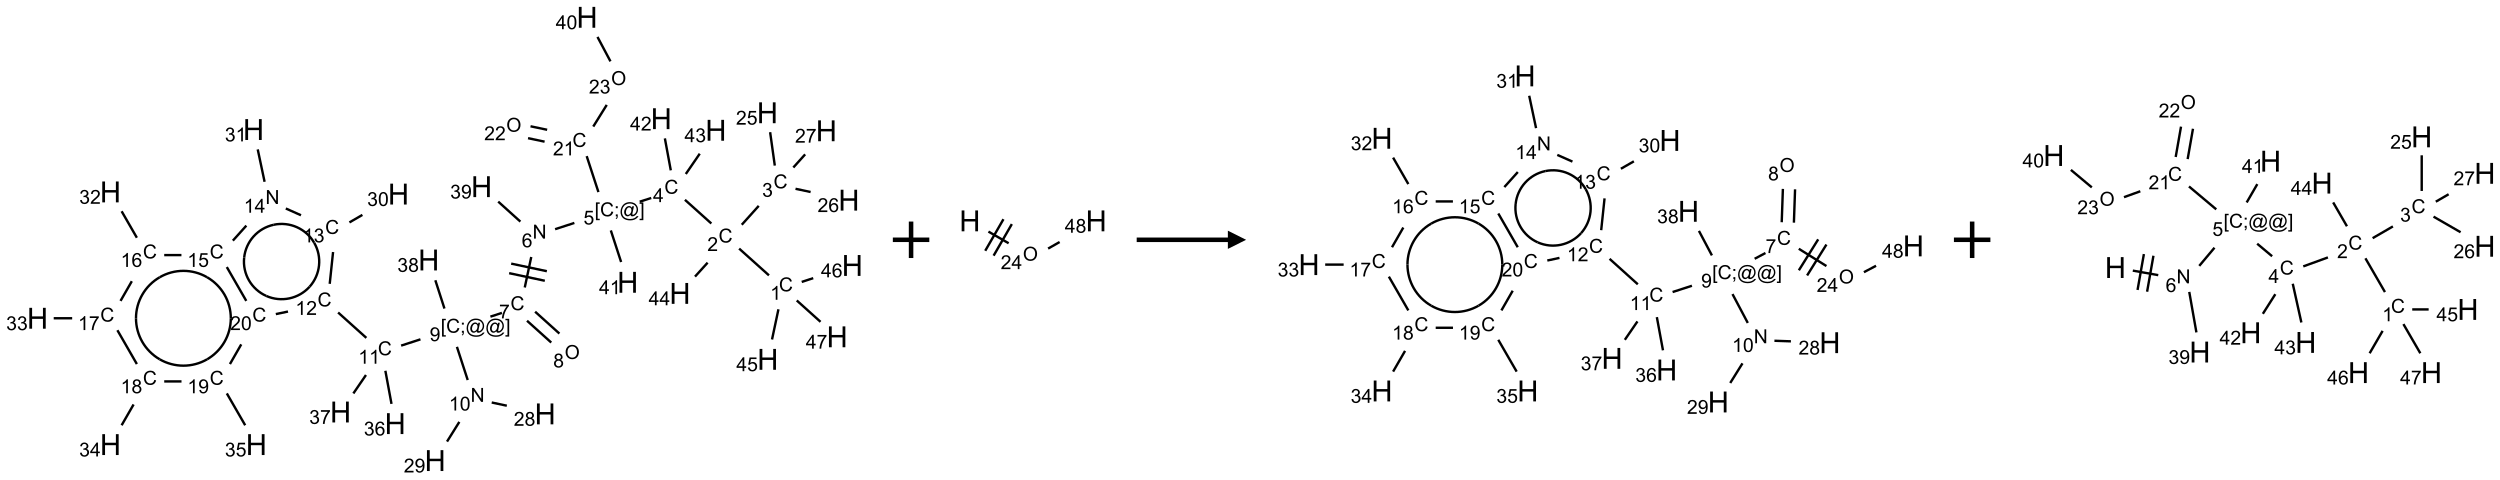 <?xml version="1.0" encoding="UTF-8"?>
<svg xmlns="http://www.w3.org/2000/svg" xmlns:xlink="http://www.w3.org/1999/xlink" width="1371" height="263" viewBox="0 0 1371 263">
<defs>
<g>
<g id="glyph-0-0">
<path d="M 1.332 0 L 1.332 -6.668 L 6.668 -6.668 L 6.668 0 Z M 1.5 -0.168 L 6.5 -0.168 L 6.5 -6.5 L 1.5 -6.5 Z M 1.5 -0.168 "/>
</g>
<g id="glyph-0-1">
<path d="M 6.27 -2.676 L 7.281 -2.422 C 7.07 -1.594 6.688 -0.961 6.137 -0.523 C 5.586 -0.086 4.914 0.129 4.121 0.129 C 3.297 0.129 2.629 -0.039 2.113 -0.371 C 1.598 -0.707 1.203 -1.191 0.934 -1.828 C 0.664 -2.465 0.531 -3.145 0.531 -3.875 C 0.531 -4.672 0.684 -5.363 0.988 -5.957 C 1.293 -6.547 1.723 -6.996 2.285 -7.305 C 2.844 -7.613 3.461 -7.766 4.137 -7.766 C 4.898 -7.766 5.543 -7.57 6.062 -7.184 C 6.582 -6.793 6.945 -6.246 7.152 -5.543 L 6.156 -5.309 C 5.98 -5.863 5.723 -6.266 5.387 -6.52 C 5.051 -6.773 4.625 -6.902 4.113 -6.902 C 3.527 -6.902 3.039 -6.762 2.645 -6.48 C 2.25 -6.199 1.973 -5.82 1.812 -5.348 C 1.652 -4.871 1.574 -4.383 1.574 -3.879 C 1.574 -3.23 1.668 -2.664 1.855 -2.18 C 2.047 -1.695 2.34 -1.332 2.738 -1.094 C 3.137 -0.855 3.57 -0.734 4.035 -0.734 C 4.602 -0.734 5.082 -0.898 5.473 -1.223 C 5.867 -1.551 6.133 -2.035 6.27 -2.676 Z M 6.27 -2.676 "/>
</g>
<g id="glyph-0-2">
<path d="M 3.973 0 L 3.035 0 L 3.035 -5.973 C 2.809 -5.758 2.516 -5.543 2.148 -5.328 C 1.781 -5.113 1.453 -4.953 1.16 -4.844 L 1.16 -5.75 C 1.684 -5.996 2.145 -6.297 2.535 -6.645 C 2.93 -6.996 3.207 -7.336 3.371 -7.668 L 3.973 -7.668 Z M 3.973 0 "/>
</g>
<g id="glyph-0-3">
<path d="M 5.371 -0.902 L 5.371 0 L 0.324 0 C 0.316 -0.227 0.352 -0.441 0.434 -0.652 C 0.562 -0.996 0.766 -1.332 1.051 -1.668 C 1.332 -2 1.742 -2.387 2.277 -2.824 C 3.105 -3.504 3.668 -4.043 3.957 -4.441 C 4.25 -4.84 4.395 -5.215 4.395 -5.566 C 4.395 -5.938 4.262 -6.254 3.996 -6.508 C 3.73 -6.762 3.387 -6.891 2.957 -6.891 C 2.508 -6.891 2.145 -6.754 1.875 -6.484 C 1.605 -6.215 1.469 -5.84 1.465 -5.359 L 0.5 -5.457 C 0.566 -6.176 0.812 -6.727 1.246 -7.102 C 1.676 -7.477 2.254 -7.668 2.98 -7.668 C 3.711 -7.668 4.293 -7.465 4.719 -7.059 C 5.145 -6.652 5.359 -6.148 5.359 -5.547 C 5.359 -5.242 5.297 -4.941 5.172 -4.645 C 5.047 -4.352 4.84 -4.039 4.551 -3.715 C 4.262 -3.387 3.777 -2.938 3.105 -2.371 C 2.543 -1.898 2.18 -1.578 2.02 -1.41 C 1.859 -1.242 1.73 -1.07 1.625 -0.902 Z M 5.371 -0.902 "/>
</g>
<g id="glyph-0-4">
<path d="M 0.449 -2.016 L 1.387 -2.141 C 1.492 -1.609 1.676 -1.227 1.934 -0.992 C 2.191 -0.758 2.508 -0.641 2.879 -0.641 C 3.32 -0.641 3.695 -0.793 3.996 -1.098 C 4.301 -1.402 4.453 -1.781 4.453 -2.234 C 4.453 -2.664 4.312 -3.02 4.031 -3.301 C 3.75 -3.578 3.391 -3.719 2.957 -3.719 C 2.781 -3.719 2.562 -3.684 2.297 -3.613 L 2.402 -4.438 C 2.465 -4.43 2.516 -4.426 2.551 -4.426 C 2.949 -4.426 3.312 -4.531 3.629 -4.738 C 3.949 -4.949 4.109 -5.27 4.109 -5.703 C 4.109 -6.047 3.992 -6.332 3.762 -6.559 C 3.527 -6.785 3.227 -6.895 2.859 -6.895 C 2.496 -6.895 2.191 -6.781 1.949 -6.551 C 1.707 -6.324 1.547 -5.98 1.48 -5.52 L 0.543 -5.688 C 0.656 -6.316 0.918 -6.805 1.324 -7.148 C 1.73 -7.492 2.234 -7.668 2.84 -7.668 C 3.254 -7.668 3.641 -7.578 3.988 -7.398 C 4.34 -7.219 4.609 -6.977 4.793 -6.668 C 4.98 -6.359 5.074 -6.031 5.074 -5.684 C 5.074 -5.352 4.984 -5.051 4.809 -4.781 C 4.629 -4.512 4.367 -4.297 4.02 -4.137 C 4.473 -4.031 4.824 -3.816 5.074 -3.488 C 5.324 -3.16 5.449 -2.75 5.449 -2.254 C 5.449 -1.59 5.203 -1.023 4.719 -0.559 C 4.234 -0.098 3.617 0.137 2.875 0.137 C 2.203 0.137 1.648 -0.062 1.207 -0.465 C 0.762 -0.863 0.512 -1.379 0.449 -2.016 Z M 0.449 -2.016 "/>
</g>
<g id="glyph-0-5">
<path d="M 0.441 -2 L 1.426 -2.082 C 1.5 -1.605 1.668 -1.242 1.934 -1.004 C 2.199 -0.762 2.52 -0.641 2.895 -0.641 C 3.348 -0.641 3.73 -0.812 4.043 -1.152 C 4.355 -1.492 4.512 -1.941 4.512 -2.504 C 4.512 -3.039 4.359 -3.461 4.059 -3.77 C 3.758 -4.078 3.367 -4.234 2.879 -4.234 C 2.578 -4.234 2.305 -4.164 2.062 -4.027 C 1.82 -3.891 1.629 -3.715 1.488 -3.496 L 0.609 -3.609 L 1.348 -7.531 L 5.145 -7.531 L 5.145 -6.637 L 2.098 -6.637 L 1.688 -4.582 C 2.145 -4.902 2.625 -5.062 3.129 -5.062 C 3.797 -5.062 4.359 -4.832 4.816 -4.371 C 5.277 -3.91 5.504 -3.312 5.504 -2.59 C 5.504 -1.898 5.305 -1.301 4.902 -0.797 C 4.41 -0.18 3.742 0.129 2.895 0.129 C 2.199 0.129 1.633 -0.062 1.195 -0.453 C 0.758 -0.844 0.504 -1.359 0.441 -2 Z M 0.441 -2 "/>
</g>
<g id="glyph-0-6">
<path d="M 5.309 -5.766 L 4.375 -5.691 C 4.293 -6.059 4.172 -6.328 4.02 -6.496 C 3.766 -6.762 3.453 -6.895 3.082 -6.895 C 2.785 -6.895 2.523 -6.812 2.297 -6.645 C 2 -6.43 1.77 -6.117 1.598 -5.703 C 1.43 -5.289 1.34 -4.703 1.332 -3.938 C 1.559 -4.281 1.836 -4.535 2.16 -4.703 C 2.488 -4.871 2.828 -4.953 3.188 -4.953 C 3.812 -4.953 4.344 -4.723 4.785 -4.262 C 5.223 -3.801 5.441 -3.207 5.441 -2.48 C 5.441 -2 5.34 -1.555 5.133 -1.145 C 4.926 -0.73 4.641 -0.418 4.281 -0.199 C 3.922 0.02 3.512 0.129 3.051 0.129 C 2.27 0.129 1.633 -0.156 1.141 -0.73 C 0.648 -1.305 0.402 -2.254 0.402 -3.574 C 0.402 -5.051 0.672 -6.121 1.219 -6.793 C 1.695 -7.375 2.336 -7.668 3.141 -7.668 C 3.742 -7.668 4.234 -7.5 4.617 -7.16 C 5 -6.824 5.23 -6.359 5.309 -5.766 Z M 1.48 -2.473 C 1.48 -2.152 1.547 -1.844 1.684 -1.547 C 1.82 -1.25 2.016 -1.027 2.262 -0.871 C 2.508 -0.719 2.766 -0.641 3.035 -0.641 C 3.434 -0.641 3.773 -0.801 4.059 -1.121 C 4.344 -1.441 4.484 -1.875 4.484 -2.422 C 4.484 -2.949 4.344 -3.367 4.062 -3.668 C 3.781 -3.973 3.426 -4.125 3 -4.125 C 2.578 -4.125 2.219 -3.973 1.922 -3.668 C 1.625 -3.363 1.48 -2.969 1.48 -2.473 Z M 1.48 -2.473 "/>
</g>
<g id="glyph-0-7">
<path d="M 0.504 -6.637 L 0.504 -7.535 L 5.449 -7.535 L 5.449 -6.809 C 4.961 -6.289 4.48 -5.602 4.004 -4.746 C 3.527 -3.887 3.156 -3.004 2.895 -2.098 C 2.707 -1.461 2.59 -0.762 2.535 0 L 1.574 0 C 1.582 -0.602 1.703 -1.328 1.926 -2.176 C 2.152 -3.027 2.477 -3.848 2.898 -4.637 C 3.32 -5.426 3.77 -6.094 4.246 -6.637 Z M 0.504 -6.637 "/>
</g>
<g id="glyph-0-8">
<path d="M 3.449 0 L 3.449 -1.828 L 0.137 -1.828 L 0.137 -2.688 L 3.621 -7.637 L 4.387 -7.637 L 4.387 -2.688 L 5.418 -2.688 L 5.418 -1.828 L 4.387 -1.828 L 4.387 0 Z M 3.449 -2.688 L 3.449 -6.129 L 1.059 -2.688 Z M 3.449 -2.688 "/>
</g>
<g id="glyph-0-9">
<path d="M 0.723 2.121 L 0.723 -7.637 L 2.793 -7.637 L 2.793 -6.859 L 1.66 -6.859 L 1.66 1.344 L 2.793 1.344 L 2.793 2.121 Z M 0.723 2.121 "/>
</g>
<g id="glyph-0-10">
<path d="M 0.949 -4.465 L 0.949 -5.531 L 2.016 -5.531 L 2.016 -4.465 Z M 0.949 0 L 0.949 -1.066 L 2.016 -1.066 L 2.016 0 C 2.016 0.391 1.945 0.711 1.809 0.949 C 1.668 1.191 1.449 1.379 1.145 1.512 L 0.887 1.109 C 1.082 1.023 1.23 0.895 1.324 0.727 C 1.418 0.559 1.469 0.316 1.48 0 Z M 0.949 0 "/>
</g>
<g id="glyph-0-11">
<path d="M 6.047 -0.848 C 5.82 -0.59 5.57 -0.379 5.289 -0.223 C 5.008 -0.062 4.73 0.016 4.449 0.016 C 4.141 0.016 3.84 -0.074 3.547 -0.254 C 3.254 -0.434 3.02 -0.715 2.836 -1.09 C 2.652 -1.465 2.562 -1.875 2.562 -2.324 C 2.562 -2.875 2.703 -3.43 2.988 -3.98 C 3.27 -4.535 3.621 -4.953 4.043 -5.23 C 4.461 -5.508 4.871 -5.645 5.266 -5.645 C 5.566 -5.645 5.855 -5.566 6.129 -5.41 C 6.402 -5.25 6.641 -5.012 6.84 -4.688 L 7.016 -5.496 L 7.949 -5.496 L 7.199 -2 C 7.094 -1.516 7.043 -1.246 7.043 -1.191 C 7.043 -1.098 7.078 -1.02 7.148 -0.949 C 7.219 -0.883 7.305 -0.848 7.406 -0.848 C 7.59 -0.848 7.832 -0.953 8.129 -1.168 C 8.527 -1.445 8.84 -1.816 9.07 -2.285 C 9.301 -2.75 9.418 -3.234 9.418 -3.73 C 9.418 -4.309 9.27 -4.852 8.973 -5.355 C 8.676 -5.859 8.23 -6.262 7.645 -6.562 C 7.055 -6.863 6.406 -7.016 5.691 -7.016 C 4.879 -7.016 4.137 -6.824 3.465 -6.445 C 2.793 -6.066 2.273 -5.52 1.902 -4.809 C 1.535 -4.098 1.348 -3.34 1.348 -2.527 C 1.348 -1.676 1.535 -0.941 1.902 -0.328 C 2.273 0.285 2.809 0.742 3.508 1.035 C 4.207 1.328 4.984 1.473 5.832 1.473 C 6.742 1.473 7.504 1.32 8.121 1.016 C 8.734 0.711 9.195 0.34 9.5 -0.098 L 10.441 -0.098 C 10.266 0.266 9.961 0.637 9.531 1.016 C 9.102 1.395 8.59 1.695 7.996 1.914 C 7.402 2.133 6.688 2.246 5.848 2.246 C 5.078 2.246 4.367 2.145 3.715 1.949 C 3.066 1.75 2.512 1.453 2.051 1.055 C 1.594 0.656 1.25 0.199 1.016 -0.316 C 0.723 -0.973 0.578 -1.684 0.578 -2.441 C 0.578 -3.289 0.75 -4.098 1.098 -4.863 C 1.523 -5.805 2.125 -6.527 2.902 -7.027 C 3.684 -7.527 4.629 -7.777 5.738 -7.777 C 6.602 -7.777 7.375 -7.602 8.059 -7.246 C 8.746 -6.895 9.285 -6.371 9.684 -5.672 C 10.02 -5.07 10.188 -4.418 10.188 -3.715 C 10.188 -2.707 9.832 -1.812 9.125 -1.031 C 8.492 -0.328 7.801 0.02 7.051 0.02 C 6.812 0.02 6.617 -0.016 6.473 -0.09 C 6.324 -0.16 6.215 -0.266 6.145 -0.402 C 6.102 -0.488 6.066 -0.637 6.047 -0.848 Z M 3.527 -2.262 C 3.527 -1.785 3.641 -1.414 3.863 -1.152 C 4.09 -0.887 4.348 -0.754 4.641 -0.754 C 4.836 -0.754 5.039 -0.812 5.254 -0.93 C 5.469 -1.047 5.676 -1.219 5.871 -1.449 C 6.066 -1.676 6.23 -1.969 6.355 -2.32 C 6.48 -2.672 6.543 -3.027 6.543 -3.379 C 6.543 -3.852 6.426 -4.219 6.191 -4.48 C 5.957 -4.738 5.672 -4.871 5.332 -4.871 C 5.109 -4.871 4.902 -4.812 4.707 -4.699 C 4.512 -4.586 4.32 -4.406 4.137 -4.156 C 3.953 -3.906 3.805 -3.602 3.691 -3.246 C 3.582 -2.887 3.527 -2.559 3.527 -2.262 Z M 3.527 -2.262 "/>
</g>
<g id="glyph-0-12">
<path d="M 2.27 2.121 L 0.203 2.121 L 0.203 1.344 L 1.332 1.344 L 1.332 -6.859 L 0.203 -6.859 L 0.203 -7.637 L 2.27 -7.637 Z M 2.27 2.121 "/>
</g>
<g id="glyph-0-13">
<path d="M 0.812 0 L 0.812 -7.637 L 1.848 -7.637 L 5.859 -1.641 L 5.859 -7.637 L 6.828 -7.637 L 6.828 0 L 5.793 0 L 1.781 -6 L 1.781 0 Z M 0.812 0 "/>
</g>
<g id="glyph-0-14">
<path d="M 0.516 -3.719 C 0.516 -4.984 0.855 -5.977 1.535 -6.695 C 2.215 -7.414 3.094 -7.77 4.172 -7.77 C 4.875 -7.77 5.512 -7.602 6.078 -7.266 C 6.645 -6.93 7.074 -6.461 7.371 -5.855 C 7.668 -5.254 7.816 -4.57 7.816 -3.809 C 7.816 -3.035 7.66 -2.34 7.348 -1.73 C 7.035 -1.117 6.594 -0.656 6.02 -0.34 C 5.449 -0.027 4.828 0.129 4.168 0.129 C 3.449 0.129 2.805 -0.043 2.238 -0.391 C 1.672 -0.738 1.246 -1.211 0.953 -1.812 C 0.66 -2.414 0.516 -3.047 0.516 -3.719 Z M 1.559 -3.703 C 1.559 -2.781 1.805 -2.059 2.301 -1.527 C 2.793 -1 3.414 -0.734 4.16 -0.734 C 4.922 -0.734 5.547 -1 6.039 -1.535 C 6.531 -2.07 6.777 -2.828 6.777 -3.812 C 6.777 -4.434 6.672 -4.977 6.461 -5.441 C 6.25 -5.902 5.945 -6.262 5.539 -6.52 C 5.133 -6.773 4.68 -6.902 4.176 -6.902 C 3.461 -6.902 2.848 -6.656 2.332 -6.164 C 1.816 -5.672 1.559 -4.852 1.559 -3.703 Z M 1.559 -3.703 "/>
</g>
<g id="glyph-0-15">
<path d="M 1.887 -4.141 C 1.496 -4.281 1.207 -4.484 1.02 -4.75 C 0.832 -5.016 0.738 -5.328 0.738 -5.699 C 0.738 -6.254 0.938 -6.719 1.34 -7.098 C 1.738 -7.477 2.27 -7.668 2.934 -7.668 C 3.598 -7.668 4.137 -7.473 4.543 -7.086 C 4.949 -6.699 5.152 -6.227 5.152 -5.672 C 5.152 -5.316 5.059 -5.008 4.871 -4.746 C 4.688 -4.484 4.406 -4.281 4.027 -4.141 C 4.496 -3.988 4.852 -3.742 5.098 -3.402 C 5.34 -3.062 5.465 -2.656 5.465 -2.184 C 5.465 -1.531 5.234 -0.98 4.77 -0.535 C 4.309 -0.09 3.703 0.129 2.949 0.129 C 2.195 0.129 1.586 -0.094 1.125 -0.539 C 0.664 -0.984 0.434 -1.543 0.434 -2.207 C 0.434 -2.703 0.559 -3.121 0.809 -3.457 C 1.062 -3.793 1.422 -4.02 1.887 -4.141 Z M 1.699 -5.73 C 1.699 -5.367 1.812 -5.074 2.047 -4.844 C 2.281 -4.613 2.582 -4.5 2.953 -4.5 C 3.312 -4.5 3.609 -4.613 3.84 -4.84 C 4.07 -5.066 4.188 -5.348 4.188 -5.676 C 4.188 -6.02 4.07 -6.309 3.832 -6.543 C 3.594 -6.777 3.297 -6.895 2.941 -6.895 C 2.586 -6.895 2.289 -6.781 2.051 -6.551 C 1.816 -6.324 1.699 -6.047 1.699 -5.73 Z M 1.395 -2.203 C 1.395 -1.938 1.461 -1.676 1.586 -1.426 C 1.711 -1.176 1.902 -0.984 2.152 -0.848 C 2.402 -0.711 2.672 -0.641 2.957 -0.641 C 3.406 -0.641 3.777 -0.785 4.066 -1.074 C 4.359 -1.363 4.504 -1.727 4.504 -2.172 C 4.504 -2.625 4.355 -2.996 4.055 -3.293 C 3.754 -3.586 3.379 -3.734 2.926 -3.734 C 2.484 -3.734 2.121 -3.59 1.832 -3.297 C 1.543 -3.004 1.395 -2.641 1.395 -2.203 Z M 1.395 -2.203 "/>
</g>
<g id="glyph-0-16">
<path d="M 0.582 -1.766 L 1.484 -1.848 C 1.562 -1.426 1.707 -1.117 1.922 -0.926 C 2.137 -0.734 2.414 -0.641 2.75 -0.641 C 3.039 -0.641 3.289 -0.707 3.508 -0.84 C 3.727 -0.973 3.902 -1.148 4.043 -1.367 C 4.18 -1.586 4.297 -1.887 4.391 -2.262 C 4.484 -2.637 4.531 -3.016 4.531 -3.406 C 4.531 -3.449 4.531 -3.512 4.527 -3.594 C 4.34 -3.297 4.082 -3.055 3.758 -2.867 C 3.434 -2.68 3.082 -2.59 2.703 -2.59 C 2.07 -2.59 1.535 -2.816 1.098 -3.277 C 0.66 -3.734 0.441 -4.34 0.441 -5.09 C 0.441 -5.863 0.672 -6.484 1.129 -6.957 C 1.586 -7.43 2.156 -7.668 2.844 -7.668 C 3.34 -7.668 3.793 -7.531 4.207 -7.266 C 4.617 -7 4.93 -6.617 5.145 -6.121 C 5.355 -5.629 5.465 -4.91 5.465 -3.973 C 5.465 -2.996 5.359 -2.223 5.145 -1.645 C 4.934 -1.066 4.617 -0.625 4.199 -0.324 C 3.781 -0.02 3.293 0.129 2.73 0.129 C 2.133 0.129 1.645 -0.035 1.266 -0.367 C 0.887 -0.699 0.66 -1.164 0.582 -1.766 Z M 4.422 -5.137 C 4.422 -5.676 4.277 -6.102 3.992 -6.418 C 3.707 -6.734 3.359 -6.891 2.957 -6.891 C 2.543 -6.891 2.18 -6.719 1.871 -6.379 C 1.562 -6.039 1.406 -5.598 1.406 -5.059 C 1.406 -4.57 1.555 -4.176 1.848 -3.871 C 2.141 -3.566 2.5 -3.418 2.934 -3.418 C 3.367 -3.418 3.723 -3.57 4.004 -3.871 C 4.281 -4.176 4.422 -4.598 4.422 -5.137 Z M 4.422 -5.137 "/>
</g>
<g id="glyph-0-17">
<path d="M 0.441 -3.766 C 0.441 -4.668 0.535 -5.395 0.723 -5.945 C 0.906 -6.496 1.184 -6.922 1.551 -7.219 C 1.918 -7.516 2.375 -7.668 2.934 -7.668 C 3.344 -7.668 3.703 -7.586 4.012 -7.418 C 4.32 -7.254 4.574 -7.016 4.777 -6.707 C 4.977 -6.395 5.137 -6.016 5.25 -5.57 C 5.363 -5.125 5.422 -4.523 5.422 -3.766 C 5.422 -2.871 5.328 -2.148 5.145 -1.598 C 4.961 -1.047 4.688 -0.621 4.32 -0.32 C 3.953 -0.02 3.492 0.129 2.934 0.129 C 2.195 0.129 1.617 -0.133 1.199 -0.66 C 0.695 -1.297 0.441 -2.332 0.441 -3.766 Z M 1.406 -3.766 C 1.406 -2.512 1.555 -1.68 1.848 -1.262 C 2.141 -0.848 2.5 -0.641 2.934 -0.641 C 3.363 -0.641 3.727 -0.848 4.02 -1.266 C 4.312 -1.684 4.457 -2.516 4.457 -3.766 C 4.457 -5.023 4.312 -5.859 4.02 -6.27 C 3.727 -6.684 3.359 -6.891 2.922 -6.891 C 2.492 -6.891 2.148 -6.707 1.891 -6.344 C 1.566 -5.879 1.406 -5.02 1.406 -3.766 Z M 1.406 -3.766 "/>
</g>
<g id="glyph-1-0">
<path d="M 2 0 L 2 -10 L 10 -10 L 10 0 Z M 2.25 -0.25 L 9.75 -0.25 L 9.75 -9.75 L 2.25 -9.75 Z M 2.25 -0.25 "/>
</g>
<g id="glyph-1-1">
<path d="M 1.281 0 L 1.281 -11.453 L 2.797 -11.453 L 2.797 -6.75 L 8.75 -6.75 L 8.75 -11.453 L 10.266 -11.453 L 10.266 0 L 8.75 0 L 8.75 -5.398 L 2.797 -5.398 L 2.797 0 Z M 1.281 0 "/>
</g>
</g>
</defs>
<path fill="none" stroke-width="0.033" stroke-linecap="butt" stroke-linejoin="miter" stroke="rgb(0%, 0%, 0%)" stroke-opacity="1" stroke-miterlimit="10" d="M 10.028 3.538 L 9.619 3.171 " transform="matrix(40, 0, 0, 40, 20.578, 9.492)"/>
<path fill="none" stroke-width="0.033" stroke-linecap="butt" stroke-linejoin="miter" stroke="rgb(0%, 0%, 0%)" stroke-opacity="1" stroke-miterlimit="10" d="M 9.655 2.844 L 9.888 2.585 " transform="matrix(40, 0, 0, 40, 20.578, 9.492)"/>
<path fill="none" stroke-width="0.033" stroke-linecap="butt" stroke-linejoin="miter" stroke="rgb(0%, 0%, 0%)" stroke-opacity="1" stroke-miterlimit="10" d="M 10.108 2.033 L 10.044 1.575 " transform="matrix(40, 0, 0, 40, 20.578, 9.492)"/>
<path fill="none" stroke-width="0.033" stroke-linecap="butt" stroke-linejoin="miter" stroke="rgb(0%, 0%, 0%)" stroke-opacity="1" stroke-miterlimit="10" d="M 10.392 2.351 L 10.599 2.395 " transform="matrix(40, 0, 0, 40, 20.578, 9.492)"/>
<path fill="none" stroke-width="0.033" stroke-linecap="butt" stroke-linejoin="miter" stroke="rgb(0%, 0%, 0%)" stroke-opacity="1" stroke-miterlimit="10" d="M 10.362 2.059 L 10.524 1.879 " transform="matrix(40, 0, 0, 40, 20.578, 9.492)"/>
<path fill="none" stroke-width="0.033" stroke-linecap="butt" stroke-linejoin="miter" stroke="rgb(0%, 0%, 0%)" stroke-opacity="1" stroke-miterlimit="10" d="M 9.238 2.827 L 8.876 2.502 " transform="matrix(40, 0, 0, 40, 20.578, 9.492)"/>
<path fill="none" stroke-width="0.033" stroke-linecap="butt" stroke-linejoin="miter" stroke="rgb(0%, 0%, 0%)" stroke-opacity="1" stroke-miterlimit="10" d="M 8.414 2.477 L 8.256 2.528 " transform="matrix(40, 0, 0, 40, 20.578, 9.492)"/>
<path fill="none" stroke-width="0.033" stroke-linecap="butt" stroke-linejoin="miter" stroke="rgb(0%, 0%, 0%)" stroke-opacity="1" stroke-miterlimit="10" d="M 7.36 2.819 L 7.096 2.905 " transform="matrix(40, 0, 0, 40, 20.578, 9.492)"/>
<path fill="none" stroke-width="0.033" stroke-linecap="butt" stroke-linejoin="miter" stroke="rgb(0%, 0%, 0%)" stroke-opacity="1" stroke-miterlimit="10" d="M 6.769 3.286 L 6.68 3.704 " transform="matrix(40, 0, 0, 40, 20.578, 9.492)"/>
<path fill="none" stroke-width="0.033" stroke-linecap="butt" stroke-linejoin="miter" stroke="rgb(0%, 0%, 0%)" stroke-opacity="1" stroke-miterlimit="10" d="M 6.466 3.508 L 6.955 3.612 " transform="matrix(40, 0, 0, 40, 20.578, 9.492)"/>
<path fill="none" stroke-width="0.033" stroke-linecap="butt" stroke-linejoin="miter" stroke="rgb(0%, 0%, 0%)" stroke-opacity="1" stroke-miterlimit="10" d="M 6.494 3.377 L 6.983 3.481 " transform="matrix(40, 0, 0, 40, 20.578, 9.492)"/>
<path fill="none" stroke-width="0.033" stroke-linecap="butt" stroke-linejoin="miter" stroke="rgb(0%, 0%, 0%)" stroke-opacity="1" stroke-miterlimit="10" d="M 6.711 4.16 L 7.043 4.459 " transform="matrix(40, 0, 0, 40, 20.578, 9.492)"/>
<path fill="none" stroke-width="0.033" stroke-linecap="butt" stroke-linejoin="miter" stroke="rgb(0%, 0%, 0%)" stroke-opacity="1" stroke-miterlimit="10" d="M 6.822 4.036 L 7.155 4.336 " transform="matrix(40, 0, 0, 40, 20.578, 9.492)"/>
<path fill="none" stroke-width="0.033" stroke-linecap="butt" stroke-linejoin="miter" stroke="rgb(0%, 0%, 0%)" stroke-opacity="1" stroke-miterlimit="10" d="M 6.367 4.052 L 6.209 4.104 " transform="matrix(40, 0, 0, 40, 20.578, 9.492)"/>
<path fill="none" stroke-width="0.033" stroke-linecap="butt" stroke-linejoin="miter" stroke="rgb(0%, 0%, 0%)" stroke-opacity="1" stroke-miterlimit="10" d="M 5.75 4.518 L 5.898 4.973 " transform="matrix(40, 0, 0, 40, 20.578, 9.492)"/>
<path fill="none" stroke-width="0.033" stroke-linecap="butt" stroke-linejoin="miter" stroke="rgb(0%, 0%, 0%)" stroke-opacity="1" stroke-miterlimit="10" d="M 6.227 5.281 L 6.434 5.325 " transform="matrix(40, 0, 0, 40, 20.578, 9.492)"/>
<path fill="none" stroke-width="0.033" stroke-linecap="butt" stroke-linejoin="miter" stroke="rgb(0%, 0%, 0%)" stroke-opacity="1" stroke-miterlimit="10" d="M 5.783 5.547 L 5.614 5.817 " transform="matrix(40, 0, 0, 40, 20.578, 9.492)"/>
<path fill="none" stroke-width="0.033" stroke-linecap="butt" stroke-linejoin="miter" stroke="rgb(0%, 0%, 0%)" stroke-opacity="1" stroke-miterlimit="10" d="M 5.25 4.415 L 4.985 4.501 " transform="matrix(40, 0, 0, 40, 20.578, 9.492)"/>
<path fill="none" stroke-width="0.033" stroke-linecap="butt" stroke-linejoin="miter" stroke="rgb(0%, 0%, 0%)" stroke-opacity="1" stroke-miterlimit="10" d="M 4.508 4.395 L 4.121 4.047 " transform="matrix(40, 0, 0, 40, 20.578, 9.492)"/>
<path fill="none" stroke-width="0.033" stroke-linecap="butt" stroke-linejoin="miter" stroke="rgb(0%, 0%, 0%)" stroke-opacity="1" stroke-miterlimit="10" d="M 4.006 3.654 L 4.052 3.218 " transform="matrix(40, 0, 0, 40, 20.578, 9.492)"/>
<path fill="none" stroke-width="0.033" stroke-linecap="butt" stroke-linejoin="miter" stroke="rgb(0%, 0%, 0%)" stroke-opacity="1" stroke-miterlimit="10" d="M 4.276 2.812 L 4.454 2.709 " transform="matrix(40, 0, 0, 40, 20.578, 9.492)"/>
<path fill="none" stroke-width="0.033" stroke-linecap="butt" stroke-linejoin="miter" stroke="rgb(0%, 0%, 0%)" stroke-opacity="1" stroke-miterlimit="10" d="M 3.612 2.714 L 3.404 2.621 " transform="matrix(40, 0, 0, 40, 20.578, 9.492)"/>
<path fill="none" stroke-width="0.033" stroke-linecap="butt" stroke-linejoin="miter" stroke="rgb(0%, 0%, 0%)" stroke-opacity="1" stroke-miterlimit="10" d="M 3.113 2.255 L 3.019 1.811 " transform="matrix(40, 0, 0, 40, 20.578, 9.492)"/>
<path fill="none" stroke-width="0.033" stroke-linecap="butt" stroke-linejoin="miter" stroke="rgb(0%, 0%, 0%)" stroke-opacity="1" stroke-miterlimit="10" d="M 2.863 2.856 L 2.678 3.062 " transform="matrix(40, 0, 0, 40, 20.578, 9.492)"/>
<path fill="none" stroke-width="0.033" stroke-linecap="butt" stroke-linejoin="miter" stroke="rgb(0%, 0%, 0%)" stroke-opacity="1" stroke-miterlimit="10" d="M 1.973 3.26 L 1.737 3.26 " transform="matrix(40, 0, 0, 40, 20.578, 9.492)"/>
<path fill="none" stroke-width="0.033" stroke-linecap="butt" stroke-linejoin="miter" stroke="rgb(0%, 0%, 0%)" stroke-opacity="1" stroke-miterlimit="10" d="M 1.362 3.022 L 1.153 2.659 " transform="matrix(40, 0, 0, 40, 20.578, 9.492)"/>
<path fill="none" stroke-width="0.033" stroke-linecap="butt" stroke-linejoin="miter" stroke="rgb(0%, 0%, 0%)" stroke-opacity="1" stroke-miterlimit="10" d="M 1.293 3.618 L 1.138 3.888 " transform="matrix(40, 0, 0, 40, 20.578, 9.492)"/>
<path fill="none" stroke-width="0.033" stroke-linecap="butt" stroke-linejoin="miter" stroke="rgb(0%, 0%, 0%)" stroke-opacity="1" stroke-miterlimit="10" d="M 0.475 4.126 L 0.222 4.126 " transform="matrix(40, 0, 0, 40, 20.578, 9.492)"/>
<path fill="none" stroke-width="0.033" stroke-linecap="butt" stroke-linejoin="miter" stroke="rgb(0%, 0%, 0%)" stroke-opacity="1" stroke-miterlimit="10" d="M 1.095 4.29 L 1.362 4.754 " transform="matrix(40, 0, 0, 40, 20.578, 9.492)"/>
<path fill="none" stroke-width="0.033" stroke-linecap="butt" stroke-linejoin="miter" stroke="rgb(0%, 0%, 0%)" stroke-opacity="1" stroke-miterlimit="10" d="M 1.317 5.308 L 1.153 5.593 " transform="matrix(40, 0, 0, 40, 20.578, 9.492)"/>
<path fill="none" stroke-width="0.033" stroke-linecap="butt" stroke-linejoin="miter" stroke="rgb(0%, 0%, 0%)" stroke-opacity="1" stroke-miterlimit="10" d="M 1.737 4.992 L 1.974 4.992 " transform="matrix(40, 0, 0, 40, 20.578, 9.492)"/>
<path fill="none" stroke-width="0.033" stroke-linecap="butt" stroke-linejoin="miter" stroke="rgb(0%, 0%, 0%)" stroke-opacity="1" stroke-miterlimit="10" d="M 2.595 5.156 L 2.847 5.593 " transform="matrix(40, 0, 0, 40, 20.578, 9.492)"/>
<path fill="none" stroke-width="0.033" stroke-linecap="butt" stroke-linejoin="miter" stroke="rgb(0%, 0%, 0%)" stroke-opacity="1" stroke-miterlimit="10" d="M 2.638 4.754 L 2.793 4.484 " transform="matrix(40, 0, 0, 40, 20.578, 9.492)"/>
<path fill="none" stroke-width="0.033" stroke-linecap="butt" stroke-linejoin="miter" stroke="rgb(0%, 0%, 0%)" stroke-opacity="1" stroke-miterlimit="10" d="M 3.267 4.069 L 3.434 4.034 " transform="matrix(40, 0, 0, 40, 20.578, 9.492)"/>
<path fill="none" stroke-width="0.033" stroke-linecap="butt" stroke-linejoin="miter" stroke="rgb(0%, 0%, 0%)" stroke-opacity="1" stroke-miterlimit="10" d="M 2.862 3.888 L 2.595 3.424 " transform="matrix(40, 0, 0, 40, 20.578, 9.492)"/>
<path fill="none" stroke-width="0.033" stroke-linecap="butt" stroke-linejoin="miter" stroke="rgb(0%, 0%, 0%)" stroke-opacity="1" stroke-miterlimit="10" d="M 4.769 4.846 L 4.853 5.3 " transform="matrix(40, 0, 0, 40, 20.578, 9.492)"/>
<path fill="none" stroke-width="0.033" stroke-linecap="butt" stroke-linejoin="miter" stroke="rgb(0%, 0%, 0%)" stroke-opacity="1" stroke-miterlimit="10" d="M 4.503 4.904 L 4.33 5.157 " transform="matrix(40, 0, 0, 40, 20.578, 9.492)"/>
<path fill="none" stroke-width="0.033" stroke-linecap="butt" stroke-linejoin="miter" stroke="rgb(0%, 0%, 0%)" stroke-opacity="1" stroke-miterlimit="10" d="M 5.579 3.993 L 5.454 3.605 " transform="matrix(40, 0, 0, 40, 20.578, 9.492)"/>
<path fill="none" stroke-width="0.033" stroke-linecap="butt" stroke-linejoin="miter" stroke="rgb(0%, 0%, 0%)" stroke-opacity="1" stroke-miterlimit="10" d="M 6.62 2.801 L 6.316 2.527 " transform="matrix(40, 0, 0, 40, 20.578, 9.492)"/>
<path fill="none" stroke-width="0.033" stroke-linecap="butt" stroke-linejoin="miter" stroke="rgb(0%, 0%, 0%)" stroke-opacity="1" stroke-miterlimit="10" d="M 7.69 2.396 L 7.529 1.903 " transform="matrix(40, 0, 0, 40, 20.578, 9.492)"/>
<path fill="none" stroke-width="0.033" stroke-linecap="butt" stroke-linejoin="miter" stroke="rgb(0%, 0%, 0%)" stroke-opacity="1" stroke-miterlimit="10" d="M 6.987 1.542 L 6.759 1.494 " transform="matrix(40, 0, 0, 40, 20.578, 9.492)"/>
<path fill="none" stroke-width="0.033" stroke-linecap="butt" stroke-linejoin="miter" stroke="rgb(0%, 0%, 0%)" stroke-opacity="1" stroke-miterlimit="10" d="M 6.952 1.705 L 6.725 1.657 " transform="matrix(40, 0, 0, 40, 20.578, 9.492)"/>
<path fill="none" stroke-width="0.033" stroke-linecap="butt" stroke-linejoin="miter" stroke="rgb(0%, 0%, 0%)" stroke-opacity="1" stroke-miterlimit="10" d="M 7.619 1.498 L 7.804 1.201 " transform="matrix(40, 0, 0, 40, 20.578, 9.492)"/>
<path fill="none" stroke-width="0.033" stroke-linecap="butt" stroke-linejoin="miter" stroke="rgb(0%, 0%, 0%)" stroke-opacity="1" stroke-miterlimit="10" d="M 7.855 0.604 L 7.677 0.269 " transform="matrix(40, 0, 0, 40, 20.578, 9.492)"/>
<path fill="none" stroke-width="0.033" stroke-linecap="butt" stroke-linejoin="miter" stroke="rgb(0%, 0%, 0%)" stroke-opacity="1" stroke-miterlimit="10" d="M 7.86 2.922 L 8.001 3.355 " transform="matrix(40, 0, 0, 40, 20.578, 9.492)"/>
<path fill="none" stroke-width="0.033" stroke-linecap="butt" stroke-linejoin="miter" stroke="rgb(0%, 0%, 0%)" stroke-opacity="1" stroke-miterlimit="10" d="M 8.682 2.098 L 8.601 1.66 " transform="matrix(40, 0, 0, 40, 20.578, 9.492)"/>
<path fill="none" stroke-width="0.033" stroke-linecap="butt" stroke-linejoin="miter" stroke="rgb(0%, 0%, 0%)" stroke-opacity="1" stroke-miterlimit="10" d="M 8.888 2.148 L 9.079 1.87 " transform="matrix(40, 0, 0, 40, 20.578, 9.492)"/>
<path fill="none" stroke-width="0.033" stroke-linecap="butt" stroke-linejoin="miter" stroke="rgb(0%, 0%, 0%)" stroke-opacity="1" stroke-miterlimit="10" d="M 9.187 3.364 L 9.014 3.555 " transform="matrix(40, 0, 0, 40, 20.578, 9.492)"/>
<path fill="none" stroke-width="0.033" stroke-linecap="butt" stroke-linejoin="miter" stroke="rgb(0%, 0%, 0%)" stroke-opacity="1" stroke-miterlimit="10" d="M 10.158 4.003 L 10.07 4.417 " transform="matrix(40, 0, 0, 40, 20.578, 9.492)"/>
<path fill="none" stroke-width="0.033" stroke-linecap="butt" stroke-linejoin="miter" stroke="rgb(0%, 0%, 0%)" stroke-opacity="1" stroke-miterlimit="10" d="M 10.477 3.628 L 10.635 3.576 " transform="matrix(40, 0, 0, 40, 20.578, 9.492)"/>
<path fill="none" stroke-width="0.033" stroke-linecap="butt" stroke-linejoin="miter" stroke="rgb(0%, 0%, 0%)" stroke-opacity="1" stroke-miterlimit="10" d="M 10.409 3.882 L 10.735 4.175 " transform="matrix(40, 0, 0, 40, 20.578, 9.492)"/>
<path fill="none" stroke-width="0.033" stroke-linecap="butt" stroke-linejoin="miter" stroke="rgb(0%, 0%, 0%)" stroke-opacity="1" stroke-miterlimit="10" d="M 3.793 3.091 C 3.905 3.284 3.879 3.528 3.73 3.694 " transform="matrix(40, 0, 0, 40, 20.578, 9.492)"/>
<path fill="none" stroke-width="0.033" stroke-linecap="butt" stroke-linejoin="miter" stroke="rgb(0%, 0%, 0%)" stroke-opacity="1" stroke-miterlimit="10" d="M 3.239 2.844 C 3.457 2.798 3.681 2.897 3.793 3.091 " transform="matrix(40, 0, 0, 40, 20.578, 9.492)"/>
<path fill="none" stroke-width="0.033" stroke-linecap="butt" stroke-linejoin="miter" stroke="rgb(0%, 0%, 0%)" stroke-opacity="1" stroke-miterlimit="10" d="M 2.833 3.295 C 2.856 3.073 3.02 2.891 3.239 2.844 " transform="matrix(40, 0, 0, 40, 20.578, 9.492)"/>
<path fill="none" stroke-width="0.033" stroke-linecap="butt" stroke-linejoin="miter" stroke="rgb(0%, 0%, 0%)" stroke-opacity="1" stroke-miterlimit="10" d="M 3.136 3.82 C 2.932 3.729 2.809 3.517 2.833 3.295 " transform="matrix(40, 0, 0, 40, 20.578, 9.492)"/>
<path fill="none" stroke-width="0.033" stroke-linecap="butt" stroke-linejoin="miter" stroke="rgb(0%, 0%, 0%)" stroke-opacity="1" stroke-miterlimit="10" d="M 3.73 3.694 C 3.58 3.86 3.34 3.911 3.136 3.82 " transform="matrix(40, 0, 0, 40, 20.578, 9.492)"/>
<path fill="none" stroke-width="0.033" stroke-linecap="butt" stroke-linejoin="miter" stroke="rgb(0%, 0%, 0%)" stroke-opacity="1" stroke-miterlimit="10" d="M 1.675 3.564 C 1.876 3.447 2.124 3.447 2.325 3.564 " transform="matrix(40, 0, 0, 40, 20.578, 9.492)"/>
<path fill="none" stroke-width="0.033" stroke-linecap="butt" stroke-linejoin="miter" stroke="rgb(0%, 0%, 0%)" stroke-opacity="1" stroke-miterlimit="10" d="M 1.35 4.126 C 1.35 3.894 1.474 3.68 1.675 3.564 " transform="matrix(40, 0, 0, 40, 20.578, 9.492)"/>
<path fill="none" stroke-width="0.033" stroke-linecap="butt" stroke-linejoin="miter" stroke="rgb(0%, 0%, 0%)" stroke-opacity="1" stroke-miterlimit="10" d="M 1.675 4.689 C 1.474 4.572 1.35 4.358 1.35 4.126 " transform="matrix(40, 0, 0, 40, 20.578, 9.492)"/>
<path fill="none" stroke-width="0.033" stroke-linecap="butt" stroke-linejoin="miter" stroke="rgb(0%, 0%, 0%)" stroke-opacity="1" stroke-miterlimit="10" d="M 2.325 4.689 C 2.124 4.805 1.876 4.805 1.675 4.689 " transform="matrix(40, 0, 0, 40, 20.578, 9.492)"/>
<path fill="none" stroke-width="0.033" stroke-linecap="butt" stroke-linejoin="miter" stroke="rgb(0%, 0%, 0%)" stroke-opacity="1" stroke-miterlimit="10" d="M 2.65 4.126 C 2.65 4.358 2.526 4.572 2.325 4.689 " transform="matrix(40, 0, 0, 40, 20.578, 9.492)"/>
<path fill="none" stroke-width="0.033" stroke-linecap="butt" stroke-linejoin="miter" stroke="rgb(0%, 0%, 0%)" stroke-opacity="1" stroke-miterlimit="10" d="M 2.325 3.564 C 2.526 3.68 2.65 3.894 2.65 4.126 " transform="matrix(40, 0, 0, 40, 20.578, 9.492)"/>
<g fill="rgb(0%, 0%, 0%)" fill-opacity="1">
<use xlink:href="#glyph-0-1" x="427.148" y="159.789"/>
</g>
<g fill="rgb(0%, 0%, 0%)" fill-opacity="1">
<use xlink:href="#glyph-0-2" x="422.371" y="164.426"/>
</g>
<g fill="rgb(0%, 0%, 0%)" fill-opacity="1">
<use xlink:href="#glyph-0-1" x="394.047" y="133.023"/>
</g>
<g fill="rgb(0%, 0%, 0%)" fill-opacity="1">
<use xlink:href="#glyph-0-3" x="387.875" y="137.66"/>
</g>
<g fill="rgb(0%, 0%, 0%)" fill-opacity="1">
<use xlink:href="#glyph-0-1" x="424.188" y="103.297"/>
</g>
<g fill="rgb(0%, 0%, 0%)" fill-opacity="1">
<use xlink:href="#glyph-0-4" x="417.938" y="107.934"/>
</g>
<g fill="rgb(0%, 0%, 0%)" fill-opacity="1">
<use xlink:href="#glyph-1-1" x="415.066" y="67.57"/>
</g>
<g fill="rgb(0%, 0%, 0%)" fill-opacity="1">
<use xlink:href="#glyph-0-3" x="403.578" y="68.363"/>
<use xlink:href="#glyph-0-5" x="409.51" y="68.363"/>
</g>
<g fill="rgb(0%, 0%, 0%)" fill-opacity="1">
<use xlink:href="#glyph-1-1" x="459.762" y="115.496"/>
</g>
<g fill="rgb(0%, 0%, 0%)" fill-opacity="1">
<use xlink:href="#glyph-0-3" x="448.332" y="116.289"/>
<use xlink:href="#glyph-0-6" x="454.264" y="116.289"/>
</g>
<g fill="rgb(0%, 0%, 0%)" fill-opacity="1">
<use xlink:href="#glyph-1-1" x="447.398" y="77.453"/>
</g>
<g fill="rgb(0%, 0%, 0%)" fill-opacity="1">
<use xlink:href="#glyph-0-3" x="435.969" y="78.246"/>
<use xlink:href="#glyph-0-7" x="441.901" y="78.246"/>
</g>
<g fill="rgb(0%, 0%, 0%)" fill-opacity="1">
<use xlink:href="#glyph-0-1" x="364.324" y="106.258"/>
</g>
<g fill="rgb(0%, 0%, 0%)" fill-opacity="1">
<use xlink:href="#glyph-0-8" x="358.102" y="110.863"/>
</g>
<g fill="rgb(0%, 0%, 0%)" fill-opacity="1">
<use xlink:href="#glyph-0-9" x="326.086" y="118.625"/>
<use xlink:href="#glyph-0-1" x="329.049" y="118.625"/>
<use xlink:href="#glyph-0-10" x="336.753" y="118.625"/>
<use xlink:href="#glyph-0-11" x="339.716" y="118.625"/>
<use xlink:href="#glyph-0-12" x="350.544" y="118.625"/>
</g>
<g fill="rgb(0%, 0%, 0%)" fill-opacity="1">
<use xlink:href="#glyph-0-5" x="319.969" y="123.121"/>
</g>
<g fill="rgb(0%, 0%, 0%)" fill-opacity="1">
<use xlink:href="#glyph-0-13" x="292.066" y="130.848"/>
</g>
<g fill="rgb(0%, 0%, 0%)" fill-opacity="1">
<use xlink:href="#glyph-0-6" x="286.102" y="135.617"/>
</g>
<g fill="rgb(0%, 0%, 0%)" fill-opacity="1">
<use xlink:href="#glyph-0-1" x="279.922" y="170.105"/>
</g>
<g fill="rgb(0%, 0%, 0%)" fill-opacity="1">
<use xlink:href="#glyph-0-7" x="273.668" y="174.613"/>
</g>
<g fill="rgb(0%, 0%, 0%)" fill-opacity="1">
<use xlink:href="#glyph-0-14" x="309.664" y="196.875"/>
</g>
<g fill="rgb(0%, 0%, 0%)" fill-opacity="1">
<use xlink:href="#glyph-0-15" x="303.379" y="201.508"/>
</g>
<g fill="rgb(0%, 0%, 0%)" fill-opacity="1">
<use xlink:href="#glyph-0-9" x="241.684" y="182.473"/>
<use xlink:href="#glyph-0-1" x="244.647" y="182.473"/>
<use xlink:href="#glyph-0-10" x="252.35" y="182.473"/>
<use xlink:href="#glyph-0-11" x="255.314" y="182.473"/>
<use xlink:href="#glyph-0-11" x="266.142" y="182.473"/>
<use xlink:href="#glyph-0-12" x="276.97" y="182.473"/>
</g>
<g fill="rgb(0%, 0%, 0%)" fill-opacity="1">
<use xlink:href="#glyph-0-16" x="235.609" y="187.102"/>
</g>
<g fill="rgb(0%, 0%, 0%)" fill-opacity="1">
<use xlink:href="#glyph-0-13" x="258.066" y="220.375"/>
</g>
<g fill="rgb(0%, 0%, 0%)" fill-opacity="1">
<use xlink:href="#glyph-0-2" x="246.191" y="225.145"/>
<use xlink:href="#glyph-0-17" x="252.124" y="225.145"/>
</g>
<g fill="rgb(0%, 0%, 0%)" fill-opacity="1">
<use xlink:href="#glyph-1-1" x="293.188" y="232.707"/>
</g>
<g fill="rgb(0%, 0%, 0%)" fill-opacity="1">
<use xlink:href="#glyph-0-3" x="281.738" y="233.5"/>
<use xlink:href="#glyph-0-15" x="287.671" y="233.5"/>
</g>
<g fill="rgb(0%, 0%, 0%)" fill-opacity="1">
<use xlink:href="#glyph-1-1" x="232.863" y="258.312"/>
</g>
<g fill="rgb(0%, 0%, 0%)" fill-opacity="1">
<use xlink:href="#glyph-0-3" x="221.414" y="259.105"/>
<use xlink:href="#glyph-0-16" x="227.346" y="259.105"/>
</g>
<g fill="rgb(0%, 0%, 0%)" fill-opacity="1">
<use xlink:href="#glyph-0-1" x="207.211" y="194.828"/>
</g>
<g fill="rgb(0%, 0%, 0%)" fill-opacity="1">
<use xlink:href="#glyph-0-2" x="196.5" y="199.465"/>
<use xlink:href="#glyph-0-2" x="202.432" y="199.465"/>
</g>
<g fill="rgb(0%, 0%, 0%)" fill-opacity="1">
<use xlink:href="#glyph-0-1" x="174.113" y="168.062"/>
</g>
<g fill="rgb(0%, 0%, 0%)" fill-opacity="1">
<use xlink:href="#glyph-0-2" x="162.004" y="172.699"/>
<use xlink:href="#glyph-0-3" x="167.936" y="172.699"/>
</g>
<g fill="rgb(0%, 0%, 0%)" fill-opacity="1">
<use xlink:href="#glyph-0-1" x="178.293" y="128.281"/>
</g>
<g fill="rgb(0%, 0%, 0%)" fill-opacity="1">
<use xlink:href="#glyph-0-2" x="166.109" y="132.918"/>
<use xlink:href="#glyph-0-4" x="172.042" y="132.918"/>
</g>
<g fill="rgb(0%, 0%, 0%)" fill-opacity="1">
<use xlink:href="#glyph-1-1" x="212.754" y="112.164"/>
</g>
<g fill="rgb(0%, 0%, 0%)" fill-opacity="1">
<use xlink:href="#glyph-0-4" x="201.348" y="112.957"/>
<use xlink:href="#glyph-0-17" x="207.28" y="112.957"/>
</g>
<g fill="rgb(0%, 0%, 0%)" fill-opacity="1">
<use xlink:href="#glyph-0-13" x="145.578" y="111.879"/>
</g>
<g fill="rgb(0%, 0%, 0%)" fill-opacity="1">
<use xlink:href="#glyph-0-2" x="133.707" y="116.648"/>
<use xlink:href="#glyph-0-8" x="139.639" y="116.648"/>
</g>
<g fill="rgb(0%, 0%, 0%)" fill-opacity="1">
<use xlink:href="#glyph-1-1" x="133.254" y="76.77"/>
</g>
<g fill="rgb(0%, 0%, 0%)" fill-opacity="1">
<use xlink:href="#glyph-0-4" x="123.293" y="77.559"/>
<use xlink:href="#glyph-0-2" x="129.225" y="77.559"/>
</g>
<g fill="rgb(0%, 0%, 0%)" fill-opacity="1">
<use xlink:href="#glyph-0-1" x="114.984" y="141.738"/>
</g>
<g fill="rgb(0%, 0%, 0%)" fill-opacity="1">
<use xlink:href="#glyph-0-2" x="102.742" y="146.375"/>
<use xlink:href="#glyph-0-5" x="108.674" y="146.375"/>
</g>
<g fill="rgb(0%, 0%, 0%)" fill-opacity="1">
<use xlink:href="#glyph-0-1" x="78.359" y="141.738"/>
</g>
<g fill="rgb(0%, 0%, 0%)" fill-opacity="1">
<use xlink:href="#glyph-0-2" x="66.18" y="146.375"/>
<use xlink:href="#glyph-0-6" x="72.112" y="146.375"/>
</g>
<g fill="rgb(0%, 0%, 0%)" fill-opacity="1">
<use xlink:href="#glyph-1-1" x="54.805" y="110.98"/>
</g>
<g fill="rgb(0%, 0%, 0%)" fill-opacity="1">
<use xlink:href="#glyph-0-4" x="43.449" y="111.77"/>
<use xlink:href="#glyph-0-3" x="49.382" y="111.77"/>
</g>
<g fill="rgb(0%, 0%, 0%)" fill-opacity="1">
<use xlink:href="#glyph-0-1" x="54.984" y="176.379"/>
</g>
<g fill="rgb(0%, 0%, 0%)" fill-opacity="1">
<use xlink:href="#glyph-0-2" x="42.801" y="181.016"/>
<use xlink:href="#glyph-0-7" x="48.733" y="181.016"/>
</g>
<g fill="rgb(0%, 0%, 0%)" fill-opacity="1">
<use xlink:href="#glyph-1-1" x="14.805" y="180.262"/>
</g>
<g fill="rgb(0%, 0%, 0%)" fill-opacity="1">
<use xlink:href="#glyph-0-4" x="3.371" y="181.055"/>
<use xlink:href="#glyph-0-4" x="9.303" y="181.055"/>
</g>
<g fill="rgb(0%, 0%, 0%)" fill-opacity="1">
<use xlink:href="#glyph-0-1" x="78.359" y="211.02"/>
</g>
<g fill="rgb(0%, 0%, 0%)" fill-opacity="1">
<use xlink:href="#glyph-0-2" x="66.16" y="215.656"/>
<use xlink:href="#glyph-0-15" x="72.092" y="215.656"/>
</g>
<g fill="rgb(0%, 0%, 0%)" fill-opacity="1">
<use xlink:href="#glyph-1-1" x="54.805" y="249.543"/>
</g>
<g fill="rgb(0%, 0%, 0%)" fill-opacity="1">
<use xlink:href="#glyph-0-4" x="43.402" y="250.336"/>
<use xlink:href="#glyph-0-8" x="49.335" y="250.336"/>
</g>
<g fill="rgb(0%, 0%, 0%)" fill-opacity="1">
<use xlink:href="#glyph-0-1" x="114.984" y="211.02"/>
</g>
<g fill="rgb(0%, 0%, 0%)" fill-opacity="1">
<use xlink:href="#glyph-0-2" x="102.785" y="215.656"/>
<use xlink:href="#glyph-0-16" x="108.717" y="215.656"/>
</g>
<g fill="rgb(0%, 0%, 0%)" fill-opacity="1">
<use xlink:href="#glyph-1-1" x="134.805" y="249.543"/>
</g>
<g fill="rgb(0%, 0%, 0%)" fill-opacity="1">
<use xlink:href="#glyph-0-4" x="123.316" y="250.336"/>
<use xlink:href="#glyph-0-5" x="129.249" y="250.336"/>
</g>
<g fill="rgb(0%, 0%, 0%)" fill-opacity="1">
<use xlink:href="#glyph-0-1" x="138.359" y="176.379"/>
</g>
<g fill="rgb(0%, 0%, 0%)" fill-opacity="1">
<use xlink:href="#glyph-0-3" x="126.203" y="181.016"/>
<use xlink:href="#glyph-0-17" x="132.135" y="181.016"/>
</g>
<g fill="rgb(0%, 0%, 0%)" fill-opacity="1">
<use xlink:href="#glyph-1-1" x="210.945" y="238.039"/>
</g>
<g fill="rgb(0%, 0%, 0%)" fill-opacity="1">
<use xlink:href="#glyph-0-4" x="199.52" y="238.832"/>
<use xlink:href="#glyph-0-6" x="205.452" y="238.832"/>
</g>
<g fill="rgb(0%, 0%, 0%)" fill-opacity="1">
<use xlink:href="#glyph-1-1" x="181" y="231.676"/>
</g>
<g fill="rgb(0%, 0%, 0%)" fill-opacity="1">
<use xlink:href="#glyph-0-4" x="169.566" y="232.469"/>
<use xlink:href="#glyph-0-7" x="175.499" y="232.469"/>
</g>
<g fill="rgb(0%, 0%, 0%)" fill-opacity="1">
<use xlink:href="#glyph-1-1" x="229.34" y="148.309"/>
</g>
<g fill="rgb(0%, 0%, 0%)" fill-opacity="1">
<use xlink:href="#glyph-0-4" x="217.891" y="149.098"/>
<use xlink:href="#glyph-0-15" x="223.823" y="149.098"/>
</g>
<g fill="rgb(0%, 0%, 0%)" fill-opacity="1">
<use xlink:href="#glyph-1-1" x="258.332" y="108.098"/>
</g>
<g fill="rgb(0%, 0%, 0%)" fill-opacity="1">
<use xlink:href="#glyph-0-4" x="246.883" y="108.891"/>
<use xlink:href="#glyph-0-16" x="252.815" y="108.891"/>
</g>
<g fill="rgb(0%, 0%, 0%)" fill-opacity="1">
<use xlink:href="#glyph-0-1" x="313.918" y="80.578"/>
</g>
<g fill="rgb(0%, 0%, 0%)" fill-opacity="1">
<use xlink:href="#glyph-0-3" x="303.211" y="85.211"/>
<use xlink:href="#glyph-0-2" x="309.143" y="85.211"/>
</g>
<g fill="rgb(0%, 0%, 0%)" fill-opacity="1">
<use xlink:href="#glyph-0-14" x="277.633" y="72.266"/>
</g>
<g fill="rgb(0%, 0%, 0%)" fill-opacity="1">
<use xlink:href="#glyph-0-3" x="265.512" y="76.895"/>
<use xlink:href="#glyph-0-3" x="271.444" y="76.895"/>
</g>
<g fill="rgb(0%, 0%, 0%)" fill-opacity="1">
<use xlink:href="#glyph-0-14" x="335.133" y="46.66"/>
</g>
<g fill="rgb(0%, 0%, 0%)" fill-opacity="1">
<use xlink:href="#glyph-0-3" x="322.934" y="51.289"/>
<use xlink:href="#glyph-0-4" x="328.866" y="51.289"/>
</g>
<g fill="rgb(0%, 0%, 0%)" fill-opacity="1">
<use xlink:href="#glyph-1-1" x="316.156" y="15.219"/>
</g>
<g fill="rgb(0%, 0%, 0%)" fill-opacity="1">
<use xlink:href="#glyph-0-8" x="304.75" y="16.012"/>
<use xlink:href="#glyph-0-17" x="310.682" y="16.012"/>
</g>
<g fill="rgb(0%, 0%, 0%)" fill-opacity="1">
<use xlink:href="#glyph-1-1" x="338.461" y="160.543"/>
</g>
<g fill="rgb(0%, 0%, 0%)" fill-opacity="1">
<use xlink:href="#glyph-0-8" x="328.5" y="161.336"/>
<use xlink:href="#glyph-0-2" x="334.432" y="161.336"/>
</g>
<g fill="rgb(0%, 0%, 0%)" fill-opacity="1">
<use xlink:href="#glyph-1-1" x="356.855" y="70.812"/>
</g>
<g fill="rgb(0%, 0%, 0%)" fill-opacity="1">
<use xlink:href="#glyph-0-8" x="345.5" y="71.602"/>
<use xlink:href="#glyph-0-3" x="351.432" y="71.602"/>
</g>
<g fill="rgb(0%, 0%, 0%)" fill-opacity="1">
<use xlink:href="#glyph-1-1" x="386.801" y="77.176"/>
</g>
<g fill="rgb(0%, 0%, 0%)" fill-opacity="1">
<use xlink:href="#glyph-0-8" x="375.367" y="77.969"/>
<use xlink:href="#glyph-0-4" x="381.299" y="77.969"/>
</g>
<g fill="rgb(0%, 0%, 0%)" fill-opacity="1">
<use xlink:href="#glyph-1-1" x="367.105" y="166.633"/>
</g>
<g fill="rgb(0%, 0%, 0%)" fill-opacity="1">
<use xlink:href="#glyph-0-8" x="355.703" y="167.395"/>
<use xlink:href="#glyph-0-8" x="361.635" y="167.395"/>
</g>
<g fill="rgb(0%, 0%, 0%)" fill-opacity="1">
<use xlink:href="#glyph-1-1" x="415.277" y="202.797"/>
</g>
<g fill="rgb(0%, 0%, 0%)" fill-opacity="1">
<use xlink:href="#glyph-0-8" x="403.789" y="203.559"/>
<use xlink:href="#glyph-0-5" x="409.721" y="203.559"/>
</g>
<g fill="rgb(0%, 0%, 0%)" fill-opacity="1">
<use xlink:href="#glyph-1-1" x="461.637" y="151.312"/>
</g>
<g fill="rgb(0%, 0%, 0%)" fill-opacity="1">
<use xlink:href="#glyph-0-8" x="450.207" y="152.102"/>
<use xlink:href="#glyph-0-6" x="456.139" y="152.102"/>
</g>
<g fill="rgb(0%, 0%, 0%)" fill-opacity="1">
<use xlink:href="#glyph-1-1" x="453.32" y="190.438"/>
</g>
<g fill="rgb(0%, 0%, 0%)" fill-opacity="1">
<use xlink:href="#glyph-0-8" x="441.887" y="191.199"/>
<use xlink:href="#glyph-0-7" x="447.819" y="191.199"/>
</g>
<path fill="none" stroke-width="0.062" stroke-linecap="butt" stroke-linejoin="miter" stroke="rgb(0%, 0%, 0%)" stroke-opacity="1" stroke-miterlimit="10" d="M 0 0 L 0.5 0 M 0.25 -0.25 L 0.25 0.25 " transform="matrix(40, 0, 0, 40, 489.633, 131.5)"/>
<path fill="none" stroke-width="0.033" stroke-linecap="butt" stroke-linejoin="miter" stroke="rgb(0%, 0%, 0%)" stroke-opacity="1" stroke-miterlimit="10" d="M 0.255 0.147 L 0.532 0.307 " transform="matrix(40, 0, 0, 40, 531.859, 121.123)"/>
<path fill="none" stroke-width="0.033" stroke-linecap="butt" stroke-linejoin="miter" stroke="rgb(0%, 0%, 0%)" stroke-opacity="1" stroke-miterlimit="10" d="M 0.326 0.477 L 0.576 0.044 " transform="matrix(40, 0, 0, 40, 531.859, 121.123)"/>
<path fill="none" stroke-width="0.033" stroke-linecap="butt" stroke-linejoin="miter" stroke="rgb(0%, 0%, 0%)" stroke-opacity="1" stroke-miterlimit="10" d="M 0.211 0.41 L 0.461 -0.023 " transform="matrix(40, 0, 0, 40, 531.859, 121.123)"/>
<path fill="none" stroke-width="0.033" stroke-linecap="butt" stroke-linejoin="miter" stroke="rgb(0%, 0%, 0%)" stroke-opacity="1" stroke-miterlimit="10" d="M 1.073 0.38 L 1.231 0.29 " transform="matrix(40, 0, 0, 40, 531.859, 121.123)"/>
<g fill="rgb(0%, 0%, 0%)" fill-opacity="1">
<use xlink:href="#glyph-1-1" x="526.086" y="126.852"/>
</g>
<g fill="rgb(0%, 0%, 0%)" fill-opacity="1">
<use xlink:href="#glyph-0-14" x="560.922" y="142.973"/>
</g>
<g fill="rgb(0%, 0%, 0%)" fill-opacity="1">
<use xlink:href="#glyph-0-3" x="548.758" y="147.605"/>
<use xlink:href="#glyph-0-8" x="554.69" y="147.605"/>
</g>
<g fill="rgb(0%, 0%, 0%)" fill-opacity="1">
<use xlink:href="#glyph-1-1" x="595.367" y="126.852"/>
</g>
<g fill="rgb(0%, 0%, 0%)" fill-opacity="1">
<use xlink:href="#glyph-0-8" x="583.918" y="127.645"/>
<use xlink:href="#glyph-0-15" x="589.85" y="127.645"/>
</g>
<path fill-rule="nonzero" fill="rgb(0%, 0%, 0%)" fill-opacity="1" d="M 623.363 132.75 L 673.363 132.75 L 673.363 136.5 L 683.363 131.5 L 673.363 126.5 L 673.363 130.25 L 623.363 130.25 "/>
<path fill="none" stroke-width="0.033" stroke-linecap="butt" stroke-linejoin="miter" stroke="rgb(0%, 0%, 0%)" stroke-opacity="1" stroke-miterlimit="10" d="M 6.648 2.012 L 6.664 1.555 " transform="matrix(40, 0, 0, 40, 717.855, 41.629)"/>
<path fill="none" stroke-width="0.033" stroke-linecap="butt" stroke-linejoin="miter" stroke="rgb(0%, 0%, 0%)" stroke-opacity="1" stroke-miterlimit="10" d="M 6.481 2.006 L 6.497 1.549 " transform="matrix(40, 0, 0, 40, 717.855, 41.629)"/>
<path fill="none" stroke-width="0.033" stroke-linecap="butt" stroke-linejoin="miter" stroke="rgb(0%, 0%, 0%)" stroke-opacity="1" stroke-miterlimit="10" d="M 6.258 2.428 L 6.11 2.507 " transform="matrix(40, 0, 0, 40, 717.855, 41.629)"/>
<path fill="none" stroke-width="0.033" stroke-linecap="butt" stroke-linejoin="miter" stroke="rgb(0%, 0%, 0%)" stroke-opacity="1" stroke-miterlimit="10" d="M 5.806 2.991 L 6.016 3.387 " transform="matrix(40, 0, 0, 40, 717.855, 41.629)"/>
<path fill="none" stroke-width="0.033" stroke-linecap="butt" stroke-linejoin="miter" stroke="rgb(0%, 0%, 0%)" stroke-opacity="1" stroke-miterlimit="10" d="M 6.381 3.631 L 6.607 3.639 " transform="matrix(40, 0, 0, 40, 717.855, 41.629)"/>
<path fill="none" stroke-width="0.033" stroke-linecap="butt" stroke-linejoin="miter" stroke="rgb(0%, 0%, 0%)" stroke-opacity="1" stroke-miterlimit="10" d="M 5.943 3.941 L 5.775 4.21 " transform="matrix(40, 0, 0, 40, 717.855, 41.629)"/>
<path fill="none" stroke-width="0.033" stroke-linecap="butt" stroke-linejoin="miter" stroke="rgb(0%, 0%, 0%)" stroke-opacity="1" stroke-miterlimit="10" d="M 5.25 2.877 L 4.985 2.963 " transform="matrix(40, 0, 0, 40, 717.855, 41.629)"/>
<path fill="none" stroke-width="0.033" stroke-linecap="butt" stroke-linejoin="miter" stroke="rgb(0%, 0%, 0%)" stroke-opacity="1" stroke-miterlimit="10" d="M 4.508 2.857 L 4.121 2.508 " transform="matrix(40, 0, 0, 40, 717.855, 41.629)"/>
<path fill="none" stroke-width="0.033" stroke-linecap="butt" stroke-linejoin="miter" stroke="rgb(0%, 0%, 0%)" stroke-opacity="1" stroke-miterlimit="10" d="M 4.006 2.115 L 4.052 1.679 " transform="matrix(40, 0, 0, 40, 717.855, 41.629)"/>
<path fill="none" stroke-width="0.033" stroke-linecap="butt" stroke-linejoin="miter" stroke="rgb(0%, 0%, 0%)" stroke-opacity="1" stroke-miterlimit="10" d="M 4.276 1.273 L 4.454 1.171 " transform="matrix(40, 0, 0, 40, 717.855, 41.629)"/>
<path fill="none" stroke-width="0.033" stroke-linecap="butt" stroke-linejoin="miter" stroke="rgb(0%, 0%, 0%)" stroke-opacity="1" stroke-miterlimit="10" d="M 3.612 1.175 L 3.404 1.083 " transform="matrix(40, 0, 0, 40, 717.855, 41.629)"/>
<path fill="none" stroke-width="0.033" stroke-linecap="butt" stroke-linejoin="miter" stroke="rgb(0%, 0%, 0%)" stroke-opacity="1" stroke-miterlimit="10" d="M 3.113 0.716 L 3.019 0.272 " transform="matrix(40, 0, 0, 40, 717.855, 41.629)"/>
<path fill="none" stroke-width="0.033" stroke-linecap="butt" stroke-linejoin="miter" stroke="rgb(0%, 0%, 0%)" stroke-opacity="1" stroke-miterlimit="10" d="M 2.863 1.318 L 2.678 1.524 " transform="matrix(40, 0, 0, 40, 717.855, 41.629)"/>
<path fill="none" stroke-width="0.033" stroke-linecap="butt" stroke-linejoin="miter" stroke="rgb(0%, 0%, 0%)" stroke-opacity="1" stroke-miterlimit="10" d="M 1.973 1.721 L 1.737 1.721 " transform="matrix(40, 0, 0, 40, 717.855, 41.629)"/>
<path fill="none" stroke-width="0.033" stroke-linecap="butt" stroke-linejoin="miter" stroke="rgb(0%, 0%, 0%)" stroke-opacity="1" stroke-miterlimit="10" d="M 1.362 1.483 L 1.153 1.12 " transform="matrix(40, 0, 0, 40, 717.855, 41.629)"/>
<path fill="none" stroke-width="0.033" stroke-linecap="butt" stroke-linejoin="miter" stroke="rgb(0%, 0%, 0%)" stroke-opacity="1" stroke-miterlimit="10" d="M 1.293 2.079 L 1.138 2.349 " transform="matrix(40, 0, 0, 40, 717.855, 41.629)"/>
<path fill="none" stroke-width="0.033" stroke-linecap="butt" stroke-linejoin="miter" stroke="rgb(0%, 0%, 0%)" stroke-opacity="1" stroke-miterlimit="10" d="M 0.475 2.587 L 0.222 2.587 " transform="matrix(40, 0, 0, 40, 717.855, 41.629)"/>
<path fill="none" stroke-width="0.033" stroke-linecap="butt" stroke-linejoin="miter" stroke="rgb(0%, 0%, 0%)" stroke-opacity="1" stroke-miterlimit="10" d="M 1.095 2.752 L 1.362 3.215 " transform="matrix(40, 0, 0, 40, 717.855, 41.629)"/>
<path fill="none" stroke-width="0.033" stroke-linecap="butt" stroke-linejoin="miter" stroke="rgb(0%, 0%, 0%)" stroke-opacity="1" stroke-miterlimit="10" d="M 1.317 3.77 L 1.153 4.054 " transform="matrix(40, 0, 0, 40, 717.855, 41.629)"/>
<path fill="none" stroke-width="0.033" stroke-linecap="butt" stroke-linejoin="miter" stroke="rgb(0%, 0%, 0%)" stroke-opacity="1" stroke-miterlimit="10" d="M 1.737 3.453 L 1.974 3.453 " transform="matrix(40, 0, 0, 40, 717.855, 41.629)"/>
<path fill="none" stroke-width="0.033" stroke-linecap="butt" stroke-linejoin="miter" stroke="rgb(0%, 0%, 0%)" stroke-opacity="1" stroke-miterlimit="10" d="M 2.595 3.618 L 2.847 4.054 " transform="matrix(40, 0, 0, 40, 717.855, 41.629)"/>
<path fill="none" stroke-width="0.033" stroke-linecap="butt" stroke-linejoin="miter" stroke="rgb(0%, 0%, 0%)" stroke-opacity="1" stroke-miterlimit="10" d="M 2.638 3.215 L 2.793 2.945 " transform="matrix(40, 0, 0, 40, 717.855, 41.629)"/>
<path fill="none" stroke-width="0.033" stroke-linecap="butt" stroke-linejoin="miter" stroke="rgb(0%, 0%, 0%)" stroke-opacity="1" stroke-miterlimit="10" d="M 3.267 2.531 L 3.434 2.495 " transform="matrix(40, 0, 0, 40, 717.855, 41.629)"/>
<path fill="none" stroke-width="0.033" stroke-linecap="butt" stroke-linejoin="miter" stroke="rgb(0%, 0%, 0%)" stroke-opacity="1" stroke-miterlimit="10" d="M 2.862 2.349 L 2.595 1.886 " transform="matrix(40, 0, 0, 40, 717.855, 41.629)"/>
<path fill="none" stroke-width="0.033" stroke-linecap="butt" stroke-linejoin="miter" stroke="rgb(0%, 0%, 0%)" stroke-opacity="1" stroke-miterlimit="10" d="M 4.769 3.307 L 4.853 3.762 " transform="matrix(40, 0, 0, 40, 717.855, 41.629)"/>
<path fill="none" stroke-width="0.033" stroke-linecap="butt" stroke-linejoin="miter" stroke="rgb(0%, 0%, 0%)" stroke-opacity="1" stroke-miterlimit="10" d="M 4.503 3.366 L 4.33 3.618 " transform="matrix(40, 0, 0, 40, 717.855, 41.629)"/>
<path fill="none" stroke-width="0.033" stroke-linecap="butt" stroke-linejoin="miter" stroke="rgb(0%, 0%, 0%)" stroke-opacity="1" stroke-miterlimit="10" d="M 5.524 2.461 L 5.346 2.125 " transform="matrix(40, 0, 0, 40, 717.855, 41.629)"/>
<path fill="none" stroke-width="0.033" stroke-linecap="butt" stroke-linejoin="miter" stroke="rgb(0%, 0%, 0%)" stroke-opacity="1" stroke-miterlimit="10" d="M 6.715 2.37 L 7.094 2.607 " transform="matrix(40, 0, 0, 40, 717.855, 41.629)"/>
<path fill="none" stroke-width="0.033" stroke-linecap="butt" stroke-linejoin="miter" stroke="rgb(0%, 0%, 0%)" stroke-opacity="1" stroke-miterlimit="10" d="M 6.829 2.736 L 7.094 2.312 " transform="matrix(40, 0, 0, 40, 717.855, 41.629)"/>
<path fill="none" stroke-width="0.033" stroke-linecap="butt" stroke-linejoin="miter" stroke="rgb(0%, 0%, 0%)" stroke-opacity="1" stroke-miterlimit="10" d="M 6.716 2.665 L 6.981 2.241 " transform="matrix(40, 0, 0, 40, 717.855, 41.629)"/>
<path fill="none" stroke-width="0.033" stroke-linecap="butt" stroke-linejoin="miter" stroke="rgb(0%, 0%, 0%)" stroke-opacity="1" stroke-miterlimit="10" d="M 7.608 2.691 L 7.774 2.603 " transform="matrix(40, 0, 0, 40, 717.855, 41.629)"/>
<path fill="none" stroke-width="0.033" stroke-linecap="butt" stroke-linejoin="miter" stroke="rgb(0%, 0%, 0%)" stroke-opacity="1" stroke-miterlimit="10" d="M 3.793 1.552 C 3.905 1.746 3.879 1.989 3.73 2.156 " transform="matrix(40, 0, 0, 40, 717.855, 41.629)"/>
<path fill="none" stroke-width="0.033" stroke-linecap="butt" stroke-linejoin="miter" stroke="rgb(0%, 0%, 0%)" stroke-opacity="1" stroke-miterlimit="10" d="M 3.239 1.305 C 3.457 1.259 3.681 1.358 3.793 1.552 " transform="matrix(40, 0, 0, 40, 717.855, 41.629)"/>
<path fill="none" stroke-width="0.033" stroke-linecap="butt" stroke-linejoin="miter" stroke="rgb(0%, 0%, 0%)" stroke-opacity="1" stroke-miterlimit="10" d="M 2.833 1.756 C 2.856 1.534 3.02 1.352 3.239 1.305 " transform="matrix(40, 0, 0, 40, 717.855, 41.629)"/>
<path fill="none" stroke-width="0.033" stroke-linecap="butt" stroke-linejoin="miter" stroke="rgb(0%, 0%, 0%)" stroke-opacity="1" stroke-miterlimit="10" d="M 3.136 2.282 C 2.932 2.191 2.809 1.979 2.833 1.756 " transform="matrix(40, 0, 0, 40, 717.855, 41.629)"/>
<path fill="none" stroke-width="0.033" stroke-linecap="butt" stroke-linejoin="miter" stroke="rgb(0%, 0%, 0%)" stroke-opacity="1" stroke-miterlimit="10" d="M 3.73 2.156 C 3.58 2.322 3.34 2.373 3.136 2.282 " transform="matrix(40, 0, 0, 40, 717.855, 41.629)"/>
<path fill="none" stroke-width="0.033" stroke-linecap="butt" stroke-linejoin="miter" stroke="rgb(0%, 0%, 0%)" stroke-opacity="1" stroke-miterlimit="10" d="M 1.675 2.025 C 1.876 1.909 2.124 1.909 2.325 2.025 " transform="matrix(40, 0, 0, 40, 717.855, 41.629)"/>
<path fill="none" stroke-width="0.033" stroke-linecap="butt" stroke-linejoin="miter" stroke="rgb(0%, 0%, 0%)" stroke-opacity="1" stroke-miterlimit="10" d="M 1.35 2.587 C 1.35 2.355 1.474 2.141 1.675 2.025 " transform="matrix(40, 0, 0, 40, 717.855, 41.629)"/>
<path fill="none" stroke-width="0.033" stroke-linecap="butt" stroke-linejoin="miter" stroke="rgb(0%, 0%, 0%)" stroke-opacity="1" stroke-miterlimit="10" d="M 1.675 3.15 C 1.474 3.034 1.35 2.819 1.35 2.587 " transform="matrix(40, 0, 0, 40, 717.855, 41.629)"/>
<path fill="none" stroke-width="0.033" stroke-linecap="butt" stroke-linejoin="miter" stroke="rgb(0%, 0%, 0%)" stroke-opacity="1" stroke-miterlimit="10" d="M 2.325 3.15 C 2.124 3.266 1.876 3.266 1.675 3.15 " transform="matrix(40, 0, 0, 40, 717.855, 41.629)"/>
<path fill="none" stroke-width="0.033" stroke-linecap="butt" stroke-linejoin="miter" stroke="rgb(0%, 0%, 0%)" stroke-opacity="1" stroke-miterlimit="10" d="M 2.65 2.587 C 2.65 2.819 2.526 3.034 2.325 3.15 " transform="matrix(40, 0, 0, 40, 717.855, 41.629)"/>
<path fill="none" stroke-width="0.033" stroke-linecap="butt" stroke-linejoin="miter" stroke="rgb(0%, 0%, 0%)" stroke-opacity="1" stroke-miterlimit="10" d="M 2.325 2.025 C 2.526 2.141 2.65 2.355 2.65 2.587 " transform="matrix(40, 0, 0, 40, 717.855, 41.629)"/>
<g fill="rgb(0%, 0%, 0%)" fill-opacity="1">
<use xlink:href="#glyph-0-1" x="974.477" y="134.277"/>
</g>
<g fill="rgb(0%, 0%, 0%)" fill-opacity="1">
<use xlink:href="#glyph-0-7" x="968.223" y="138.781"/>
</g>
<g fill="rgb(0%, 0%, 0%)" fill-opacity="1">
<use xlink:href="#glyph-0-14" x="975.887" y="94.305"/>
</g>
<g fill="rgb(0%, 0%, 0%)" fill-opacity="1">
<use xlink:href="#glyph-0-15" x="969.605" y="98.938"/>
</g>
<g fill="rgb(0%, 0%, 0%)" fill-opacity="1">
<use xlink:href="#glyph-0-9" x="938.961" y="153.062"/>
<use xlink:href="#glyph-0-1" x="941.924" y="153.062"/>
<use xlink:href="#glyph-0-10" x="949.628" y="153.062"/>
<use xlink:href="#glyph-0-11" x="952.591" y="153.062"/>
<use xlink:href="#glyph-0-11" x="963.419" y="153.062"/>
<use xlink:href="#glyph-0-12" x="974.247" y="153.062"/>
</g>
<g fill="rgb(0%, 0%, 0%)" fill-opacity="1">
<use xlink:href="#glyph-0-16" x="932.887" y="157.691"/>
</g>
<g fill="rgb(0%, 0%, 0%)" fill-opacity="1">
<use xlink:href="#glyph-0-13" x="961.766" y="188.238"/>
</g>
<g fill="rgb(0%, 0%, 0%)" fill-opacity="1">
<use xlink:href="#glyph-0-2" x="949.887" y="193.008"/>
<use xlink:href="#glyph-0-17" x="955.819" y="193.008"/>
</g>
<g fill="rgb(0%, 0%, 0%)" fill-opacity="1">
<use xlink:href="#glyph-1-1" x="997.73" y="193.652"/>
</g>
<g fill="rgb(0%, 0%, 0%)" fill-opacity="1">
<use xlink:href="#glyph-0-3" x="986.285" y="194.445"/>
<use xlink:href="#glyph-0-15" x="992.217" y="194.445"/>
</g>
<g fill="rgb(0%, 0%, 0%)" fill-opacity="1">
<use xlink:href="#glyph-1-1" x="936.559" y="226.176"/>
</g>
<g fill="rgb(0%, 0%, 0%)" fill-opacity="1">
<use xlink:href="#glyph-0-3" x="925.109" y="226.969"/>
<use xlink:href="#glyph-0-16" x="931.042" y="226.969"/>
</g>
<g fill="rgb(0%, 0%, 0%)" fill-opacity="1">
<use xlink:href="#glyph-0-1" x="904.488" y="165.414"/>
</g>
<g fill="rgb(0%, 0%, 0%)" fill-opacity="1">
<use xlink:href="#glyph-0-2" x="893.777" y="170.051"/>
<use xlink:href="#glyph-0-2" x="899.71" y="170.051"/>
</g>
<g fill="rgb(0%, 0%, 0%)" fill-opacity="1">
<use xlink:href="#glyph-0-1" x="871.391" y="138.648"/>
</g>
<g fill="rgb(0%, 0%, 0%)" fill-opacity="1">
<use xlink:href="#glyph-0-2" x="859.281" y="143.285"/>
<use xlink:href="#glyph-0-3" x="865.214" y="143.285"/>
</g>
<g fill="rgb(0%, 0%, 0%)" fill-opacity="1">
<use xlink:href="#glyph-0-1" x="875.57" y="98.867"/>
</g>
<g fill="rgb(0%, 0%, 0%)" fill-opacity="1">
<use xlink:href="#glyph-0-2" x="863.387" y="103.504"/>
<use xlink:href="#glyph-0-4" x="869.319" y="103.504"/>
</g>
<g fill="rgb(0%, 0%, 0%)" fill-opacity="1">
<use xlink:href="#glyph-1-1" x="910.031" y="82.75"/>
</g>
<g fill="rgb(0%, 0%, 0%)" fill-opacity="1">
<use xlink:href="#glyph-0-4" x="898.625" y="83.543"/>
<use xlink:href="#glyph-0-17" x="904.557" y="83.543"/>
</g>
<g fill="rgb(0%, 0%, 0%)" fill-opacity="1">
<use xlink:href="#glyph-0-13" x="842.855" y="82.465"/>
</g>
<g fill="rgb(0%, 0%, 0%)" fill-opacity="1">
<use xlink:href="#glyph-0-2" x="830.984" y="87.234"/>
<use xlink:href="#glyph-0-8" x="836.917" y="87.234"/>
</g>
<g fill="rgb(0%, 0%, 0%)" fill-opacity="1">
<use xlink:href="#glyph-1-1" x="830.531" y="47.355"/>
</g>
<g fill="rgb(0%, 0%, 0%)" fill-opacity="1">
<use xlink:href="#glyph-0-4" x="820.57" y="48.148"/>
<use xlink:href="#glyph-0-2" x="826.503" y="48.148"/>
</g>
<g fill="rgb(0%, 0%, 0%)" fill-opacity="1">
<use xlink:href="#glyph-0-1" x="812.262" y="112.324"/>
</g>
<g fill="rgb(0%, 0%, 0%)" fill-opacity="1">
<use xlink:href="#glyph-0-2" x="800.02" y="116.961"/>
<use xlink:href="#glyph-0-5" x="805.952" y="116.961"/>
</g>
<g fill="rgb(0%, 0%, 0%)" fill-opacity="1">
<use xlink:href="#glyph-0-1" x="775.637" y="112.324"/>
</g>
<g fill="rgb(0%, 0%, 0%)" fill-opacity="1">
<use xlink:href="#glyph-0-2" x="763.457" y="116.961"/>
<use xlink:href="#glyph-0-6" x="769.389" y="116.961"/>
</g>
<g fill="rgb(0%, 0%, 0%)" fill-opacity="1">
<use xlink:href="#glyph-1-1" x="752.082" y="81.566"/>
</g>
<g fill="rgb(0%, 0%, 0%)" fill-opacity="1">
<use xlink:href="#glyph-0-4" x="740.727" y="82.359"/>
<use xlink:href="#glyph-0-3" x="746.659" y="82.359"/>
</g>
<g fill="rgb(0%, 0%, 0%)" fill-opacity="1">
<use xlink:href="#glyph-0-1" x="752.262" y="146.965"/>
</g>
<g fill="rgb(0%, 0%, 0%)" fill-opacity="1">
<use xlink:href="#glyph-0-2" x="740.078" y="151.602"/>
<use xlink:href="#glyph-0-7" x="746.01" y="151.602"/>
</g>
<g fill="rgb(0%, 0%, 0%)" fill-opacity="1">
<use xlink:href="#glyph-1-1" x="712.082" y="150.848"/>
</g>
<g fill="rgb(0%, 0%, 0%)" fill-opacity="1">
<use xlink:href="#glyph-0-4" x="700.648" y="151.641"/>
<use xlink:href="#glyph-0-4" x="706.581" y="151.641"/>
</g>
<g fill="rgb(0%, 0%, 0%)" fill-opacity="1">
<use xlink:href="#glyph-0-1" x="775.637" y="181.609"/>
</g>
<g fill="rgb(0%, 0%, 0%)" fill-opacity="1">
<use xlink:href="#glyph-0-2" x="763.438" y="186.242"/>
<use xlink:href="#glyph-0-15" x="769.37" y="186.242"/>
</g>
<g fill="rgb(0%, 0%, 0%)" fill-opacity="1">
<use xlink:href="#glyph-1-1" x="752.082" y="220.133"/>
</g>
<g fill="rgb(0%, 0%, 0%)" fill-opacity="1">
<use xlink:href="#glyph-0-4" x="740.68" y="220.922"/>
<use xlink:href="#glyph-0-8" x="746.612" y="220.922"/>
</g>
<g fill="rgb(0%, 0%, 0%)" fill-opacity="1">
<use xlink:href="#glyph-0-1" x="812.262" y="181.609"/>
</g>
<g fill="rgb(0%, 0%, 0%)" fill-opacity="1">
<use xlink:href="#glyph-0-2" x="800.062" y="186.242"/>
<use xlink:href="#glyph-0-16" x="805.995" y="186.242"/>
</g>
<g fill="rgb(0%, 0%, 0%)" fill-opacity="1">
<use xlink:href="#glyph-1-1" x="832.082" y="220.133"/>
</g>
<g fill="rgb(0%, 0%, 0%)" fill-opacity="1">
<use xlink:href="#glyph-0-4" x="820.594" y="220.922"/>
<use xlink:href="#glyph-0-5" x="826.526" y="220.922"/>
</g>
<g fill="rgb(0%, 0%, 0%)" fill-opacity="1">
<use xlink:href="#glyph-0-1" x="835.637" y="146.965"/>
</g>
<g fill="rgb(0%, 0%, 0%)" fill-opacity="1">
<use xlink:href="#glyph-0-3" x="823.48" y="151.602"/>
<use xlink:href="#glyph-0-17" x="829.413" y="151.602"/>
</g>
<g fill="rgb(0%, 0%, 0%)" fill-opacity="1">
<use xlink:href="#glyph-1-1" x="908.223" y="208.629"/>
</g>
<g fill="rgb(0%, 0%, 0%)" fill-opacity="1">
<use xlink:href="#glyph-0-4" x="896.797" y="209.422"/>
<use xlink:href="#glyph-0-6" x="902.729" y="209.422"/>
</g>
<g fill="rgb(0%, 0%, 0%)" fill-opacity="1">
<use xlink:href="#glyph-1-1" x="878.277" y="202.262"/>
</g>
<g fill="rgb(0%, 0%, 0%)" fill-opacity="1">
<use xlink:href="#glyph-0-4" x="866.844" y="203.055"/>
<use xlink:href="#glyph-0-7" x="872.776" y="203.055"/>
</g>
<g fill="rgb(0%, 0%, 0%)" fill-opacity="1">
<use xlink:href="#glyph-1-1" x="920.199" y="121.621"/>
</g>
<g fill="rgb(0%, 0%, 0%)" fill-opacity="1">
<use xlink:href="#glyph-0-4" x="908.75" y="122.41"/>
<use xlink:href="#glyph-0-15" x="914.682" y="122.41"/>
</g>
<g fill="rgb(0%, 0%, 0%)" fill-opacity="1">
<use xlink:href="#glyph-0-14" x="1008.414" y="155.477"/>
</g>
<g fill="rgb(0%, 0%, 0%)" fill-opacity="1">
<use xlink:href="#glyph-0-3" x="996.246" y="160.109"/>
<use xlink:href="#glyph-0-8" x="1002.178" y="160.109"/>
</g>
<g fill="rgb(0%, 0%, 0%)" fill-opacity="1">
<use xlink:href="#glyph-1-1" x="1043.535" y="140.578"/>
</g>
<g fill="rgb(0%, 0%, 0%)" fill-opacity="1">
<use xlink:href="#glyph-0-8" x="1032.086" y="141.367"/>
<use xlink:href="#glyph-0-15" x="1038.018" y="141.367"/>
</g>
<path fill="none" stroke-width="0.062" stroke-linecap="butt" stroke-linejoin="miter" stroke="rgb(0%, 0%, 0%)" stroke-opacity="1" stroke-miterlimit="10" d="M -0 0 L 0.5 0 M 0.25 -0.25 L 0.25 0.25 " transform="matrix(40, 0, 0, 40, 1071.531, 131.5)"/>
<path fill="none" stroke-width="0.033" stroke-linecap="butt" stroke-linejoin="miter" stroke="rgb(0%, 0%, 0%)" stroke-opacity="1" stroke-miterlimit="10" d="M 1.083 2.262 L 1.432 2.324 " transform="matrix(40, 0, 0, 40, 1126.309, 57.928)"/>
<path fill="none" stroke-width="0.033" stroke-linecap="butt" stroke-linejoin="miter" stroke="rgb(0%, 0%, 0%)" stroke-opacity="1" stroke-miterlimit="10" d="M 1.279 2.551 L 1.366 2.058 " transform="matrix(40, 0, 0, 40, 1126.309, 57.928)"/>
<path fill="none" stroke-width="0.033" stroke-linecap="butt" stroke-linejoin="miter" stroke="rgb(0%, 0%, 0%)" stroke-opacity="1" stroke-miterlimit="10" d="M 1.148 2.527 L 1.235 2.035 " transform="matrix(40, 0, 0, 40, 1126.309, 57.928)"/>
<path fill="none" stroke-width="0.033" stroke-linecap="butt" stroke-linejoin="miter" stroke="rgb(0%, 0%, 0%)" stroke-opacity="1" stroke-miterlimit="10" d="M 1.994 2.197 L 2.203 1.948 " transform="matrix(40, 0, 0, 40, 1126.309, 57.928)"/>
<path fill="none" stroke-width="0.033" stroke-linecap="butt" stroke-linejoin="miter" stroke="rgb(0%, 0%, 0%)" stroke-opacity="1" stroke-miterlimit="10" d="M 2.788 1.893 L 2.993 2.065 " transform="matrix(40, 0, 0, 40, 1126.309, 57.928)"/>
<path fill="none" stroke-width="0.033" stroke-linecap="butt" stroke-linejoin="miter" stroke="rgb(0%, 0%, 0%)" stroke-opacity="1" stroke-miterlimit="10" d="M 3.42 2.204 L 3.758 2.081 " transform="matrix(40, 0, 0, 40, 1126.309, 57.928)"/>
<path fill="none" stroke-width="0.033" stroke-linecap="butt" stroke-linejoin="miter" stroke="rgb(0%, 0%, 0%)" stroke-opacity="1" stroke-miterlimit="10" d="M 4.272 2.093 L 4.54 2.556 " transform="matrix(40, 0, 0, 40, 1126.309, 57.928)"/>
<path fill="none" stroke-width="0.033" stroke-linecap="butt" stroke-linejoin="miter" stroke="rgb(0%, 0%, 0%)" stroke-opacity="1" stroke-miterlimit="10" d="M 4.914 2.794 L 5.139 2.794 " transform="matrix(40, 0, 0, 40, 1126.309, 57.928)"/>
<path fill="none" stroke-width="0.033" stroke-linecap="butt" stroke-linejoin="miter" stroke="rgb(0%, 0%, 0%)" stroke-opacity="1" stroke-miterlimit="10" d="M 4.508 3.088 L 4.33 3.395 " transform="matrix(40, 0, 0, 40, 1126.309, 57.928)"/>
<path fill="none" stroke-width="0.033" stroke-linecap="butt" stroke-linejoin="miter" stroke="rgb(0%, 0%, 0%)" stroke-opacity="1" stroke-miterlimit="10" d="M 4.793 2.995 L 5.025 3.395 " transform="matrix(40, 0, 0, 40, 1126.309, 57.928)"/>
<path fill="none" stroke-width="0.033" stroke-linecap="butt" stroke-linejoin="miter" stroke="rgb(0%, 0%, 0%)" stroke-opacity="1" stroke-miterlimit="10" d="M 4.371 1.817 L 4.649 1.656 " transform="matrix(40, 0, 0, 40, 1126.309, 57.928)"/>
<path fill="none" stroke-width="0.033" stroke-linecap="butt" stroke-linejoin="miter" stroke="rgb(0%, 0%, 0%)" stroke-opacity="1" stroke-miterlimit="10" d="M 5.044 1.17 L 5.044 0.681 " transform="matrix(40, 0, 0, 40, 1126.309, 57.928)"/>
<path fill="none" stroke-width="0.033" stroke-linecap="butt" stroke-linejoin="miter" stroke="rgb(0%, 0%, 0%)" stroke-opacity="1" stroke-miterlimit="10" d="M 5.206 1.522 L 5.577 1.736 " transform="matrix(40, 0, 0, 40, 1126.309, 57.928)"/>
<path fill="none" stroke-width="0.033" stroke-linecap="butt" stroke-linejoin="miter" stroke="rgb(0%, 0%, 0%)" stroke-opacity="1" stroke-miterlimit="10" d="M 5.237 1.317 L 5.413 1.215 " transform="matrix(40, 0, 0, 40, 1126.309, 57.928)"/>
<path fill="none" stroke-width="0.033" stroke-linecap="butt" stroke-linejoin="miter" stroke="rgb(0%, 0%, 0%)" stroke-opacity="1" stroke-miterlimit="10" d="M 4.019 1.654 L 3.83 1.327 " transform="matrix(40, 0, 0, 40, 1126.309, 57.928)"/>
<path fill="none" stroke-width="0.033" stroke-linecap="butt" stroke-linejoin="miter" stroke="rgb(0%, 0%, 0%)" stroke-opacity="1" stroke-miterlimit="10" d="M 3.037 2.585 L 2.866 2.854 " transform="matrix(40, 0, 0, 40, 1126.309, 57.928)"/>
<path fill="none" stroke-width="0.033" stroke-linecap="butt" stroke-linejoin="miter" stroke="rgb(0%, 0%, 0%)" stroke-opacity="1" stroke-miterlimit="10" d="M 3.276 2.442 L 3.394 2.973 " transform="matrix(40, 0, 0, 40, 1126.309, 57.928)"/>
<path fill="none" stroke-width="0.033" stroke-linecap="butt" stroke-linejoin="miter" stroke="rgb(0%, 0%, 0%)" stroke-opacity="1" stroke-miterlimit="10" d="M 2.227 1.422 L 1.853 1.108 " transform="matrix(40, 0, 0, 40, 1126.309, 57.928)"/>
<path fill="none" stroke-width="0.033" stroke-linecap="butt" stroke-linejoin="miter" stroke="rgb(0%, 0%, 0%)" stroke-opacity="1" stroke-miterlimit="10" d="M 1.835 0.733 L 1.908 0.317 " transform="matrix(40, 0, 0, 40, 1126.309, 57.928)"/>
<path fill="none" stroke-width="0.033" stroke-linecap="butt" stroke-linejoin="miter" stroke="rgb(0%, 0%, 0%)" stroke-opacity="1" stroke-miterlimit="10" d="M 1.671 0.704 L 1.744 0.288 " transform="matrix(40, 0, 0, 40, 1126.309, 57.928)"/>
<path fill="none" stroke-width="0.033" stroke-linecap="butt" stroke-linejoin="miter" stroke="rgb(0%, 0%, 0%)" stroke-opacity="1" stroke-miterlimit="10" d="M 1.186 1.174 L 0.962 1.255 " transform="matrix(40, 0, 0, 40, 1126.309, 57.928)"/>
<path fill="none" stroke-width="0.033" stroke-linecap="butt" stroke-linejoin="miter" stroke="rgb(0%, 0%, 0%)" stroke-opacity="1" stroke-miterlimit="10" d="M 0.521 1.121 L 0.234 0.881 " transform="matrix(40, 0, 0, 40, 1126.309, 57.928)"/>
<path fill="none" stroke-width="0.033" stroke-linecap="butt" stroke-linejoin="miter" stroke="rgb(0%, 0%, 0%)" stroke-opacity="1" stroke-miterlimit="10" d="M 2.644 1.328 L 2.79 1.076 " transform="matrix(40, 0, 0, 40, 1126.309, 57.928)"/>
<path fill="none" stroke-width="0.033" stroke-linecap="butt" stroke-linejoin="miter" stroke="rgb(0%, 0%, 0%)" stroke-opacity="1" stroke-miterlimit="10" d="M 1.857 2.554 L 1.955 3.109 " transform="matrix(40, 0, 0, 40, 1126.309, 57.928)"/>
<g fill="rgb(0%, 0%, 0%)" fill-opacity="1">
<use xlink:href="#glyph-1-1" x="1154.305" y="152.453"/>
</g>
<g fill="rgb(0%, 0%, 0%)" fill-opacity="1">
<use xlink:href="#glyph-0-13" x="1193.594" y="155.387"/>
</g>
<g fill="rgb(0%, 0%, 0%)" fill-opacity="1">
<use xlink:href="#glyph-0-6" x="1187.629" y="160.152"/>
</g>
<g fill="rgb(0%, 0%, 0%)" fill-opacity="1">
<use xlink:href="#glyph-0-9" x="1219.391" y="124.883"/>
<use xlink:href="#glyph-0-1" x="1222.354" y="124.883"/>
<use xlink:href="#glyph-0-10" x="1230.057" y="124.883"/>
<use xlink:href="#glyph-0-11" x="1233.021" y="124.883"/>
<use xlink:href="#glyph-0-11" x="1243.849" y="124.883"/>
<use xlink:href="#glyph-0-12" x="1254.677" y="124.883"/>
</g>
<g fill="rgb(0%, 0%, 0%)" fill-opacity="1">
<use xlink:href="#glyph-0-5" x="1213.277" y="129.379"/>
</g>
<g fill="rgb(0%, 0%, 0%)" fill-opacity="1">
<use xlink:href="#glyph-0-1" x="1250.23" y="150.586"/>
</g>
<g fill="rgb(0%, 0%, 0%)" fill-opacity="1">
<use xlink:href="#glyph-0-8" x="1244.008" y="155.191"/>
</g>
<g fill="rgb(0%, 0%, 0%)" fill-opacity="1">
<use xlink:href="#glyph-0-1" x="1287.816" y="136.906"/>
</g>
<g fill="rgb(0%, 0%, 0%)" fill-opacity="1">
<use xlink:href="#glyph-0-3" x="1281.645" y="141.543"/>
</g>
<g fill="rgb(0%, 0%, 0%)" fill-opacity="1">
<use xlink:href="#glyph-0-1" x="1311.191" y="171.547"/>
</g>
<g fill="rgb(0%, 0%, 0%)" fill-opacity="1">
<use xlink:href="#glyph-0-2" x="1306.414" y="176.184"/>
</g>
<g fill="rgb(0%, 0%, 0%)" fill-opacity="1">
<use xlink:href="#glyph-1-1" x="1347.637" y="175.43"/>
</g>
<g fill="rgb(0%, 0%, 0%)" fill-opacity="1">
<use xlink:href="#glyph-0-8" x="1336.145" y="176.191"/>
<use xlink:href="#glyph-0-5" x="1342.077" y="176.191"/>
</g>
<g fill="rgb(0%, 0%, 0%)" fill-opacity="1">
<use xlink:href="#glyph-1-1" x="1287.637" y="210.07"/>
</g>
<g fill="rgb(0%, 0%, 0%)" fill-opacity="1">
<use xlink:href="#glyph-0-8" x="1276.207" y="210.863"/>
<use xlink:href="#glyph-0-6" x="1282.139" y="210.863"/>
</g>
<g fill="rgb(0%, 0%, 0%)" fill-opacity="1">
<use xlink:href="#glyph-1-1" x="1327.637" y="210.07"/>
</g>
<g fill="rgb(0%, 0%, 0%)" fill-opacity="1">
<use xlink:href="#glyph-0-8" x="1316.203" y="210.832"/>
<use xlink:href="#glyph-0-7" x="1322.135" y="210.832"/>
</g>
<g fill="rgb(0%, 0%, 0%)" fill-opacity="1">
<use xlink:href="#glyph-0-1" x="1322.457" y="116.906"/>
</g>
<g fill="rgb(0%, 0%, 0%)" fill-opacity="1">
<use xlink:href="#glyph-0-4" x="1316.207" y="121.543"/>
</g>
<g fill="rgb(0%, 0%, 0%)" fill-opacity="1">
<use xlink:href="#glyph-1-1" x="1322.277" y="80.789"/>
</g>
<g fill="rgb(0%, 0%, 0%)" fill-opacity="1">
<use xlink:href="#glyph-0-3" x="1310.789" y="81.582"/>
<use xlink:href="#glyph-0-5" x="1316.721" y="81.582"/>
</g>
<g fill="rgb(0%, 0%, 0%)" fill-opacity="1">
<use xlink:href="#glyph-1-1" x="1356.918" y="140.789"/>
</g>
<g fill="rgb(0%, 0%, 0%)" fill-opacity="1">
<use xlink:href="#glyph-0-3" x="1345.492" y="141.582"/>
<use xlink:href="#glyph-0-6" x="1351.424" y="141.582"/>
</g>
<g fill="rgb(0%, 0%, 0%)" fill-opacity="1">
<use xlink:href="#glyph-1-1" x="1356.918" y="100.789"/>
</g>
<g fill="rgb(0%, 0%, 0%)" fill-opacity="1">
<use xlink:href="#glyph-0-3" x="1345.488" y="101.582"/>
<use xlink:href="#glyph-0-7" x="1351.421" y="101.582"/>
</g>
<g fill="rgb(0%, 0%, 0%)" fill-opacity="1">
<use xlink:href="#glyph-1-1" x="1267.637" y="106.148"/>
</g>
<g fill="rgb(0%, 0%, 0%)" fill-opacity="1">
<use xlink:href="#glyph-0-8" x="1256.234" y="106.91"/>
<use xlink:href="#glyph-0-8" x="1262.167" y="106.91"/>
</g>
<g fill="rgb(0%, 0%, 0%)" fill-opacity="1">
<use xlink:href="#glyph-1-1" x="1228.559" y="188.207"/>
</g>
<g fill="rgb(0%, 0%, 0%)" fill-opacity="1">
<use xlink:href="#glyph-0-8" x="1217.203" y="189"/>
<use xlink:href="#glyph-0-3" x="1223.135" y="189"/>
</g>
<g fill="rgb(0%, 0%, 0%)" fill-opacity="1">
<use xlink:href="#glyph-1-1" x="1258.707" y="193.523"/>
</g>
<g fill="rgb(0%, 0%, 0%)" fill-opacity="1">
<use xlink:href="#glyph-0-8" x="1247.273" y="194.316"/>
<use xlink:href="#glyph-0-4" x="1253.206" y="194.316"/>
</g>
<g fill="rgb(0%, 0%, 0%)" fill-opacity="1">
<use xlink:href="#glyph-0-1" x="1188.945" y="99.164"/>
</g>
<g fill="rgb(0%, 0%, 0%)" fill-opacity="1">
<use xlink:href="#glyph-0-3" x="1178.238" y="103.801"/>
<use xlink:href="#glyph-0-2" x="1184.171" y="103.801"/>
</g>
<g fill="rgb(0%, 0%, 0%)" fill-opacity="1">
<use xlink:href="#glyph-0-14" x="1195.906" y="59.777"/>
</g>
<g fill="rgb(0%, 0%, 0%)" fill-opacity="1">
<use xlink:href="#glyph-0-3" x="1183.789" y="64.41"/>
<use xlink:href="#glyph-0-3" x="1189.721" y="64.41"/>
</g>
<g fill="rgb(0%, 0%, 0%)" fill-opacity="1">
<use xlink:href="#glyph-0-14" x="1151.375" y="112.848"/>
</g>
<g fill="rgb(0%, 0%, 0%)" fill-opacity="1">
<use xlink:href="#glyph-0-3" x="1139.176" y="117.48"/>
<use xlink:href="#glyph-0-4" x="1145.108" y="117.48"/>
</g>
<g fill="rgb(0%, 0%, 0%)" fill-opacity="1">
<use xlink:href="#glyph-1-1" x="1120.535" y="91.016"/>
</g>
<g fill="rgb(0%, 0%, 0%)" fill-opacity="1">
<use xlink:href="#glyph-0-8" x="1109.129" y="91.809"/>
<use xlink:href="#glyph-0-17" x="1115.061" y="91.809"/>
</g>
<g fill="rgb(0%, 0%, 0%)" fill-opacity="1">
<use xlink:href="#glyph-1-1" x="1239.406" y="94.117"/>
</g>
<g fill="rgb(0%, 0%, 0%)" fill-opacity="1">
<use xlink:href="#glyph-0-8" x="1229.449" y="94.91"/>
<use xlink:href="#glyph-0-2" x="1235.382" y="94.91"/>
</g>
<g fill="rgb(0%, 0%, 0%)" fill-opacity="1">
<use xlink:href="#glyph-1-1" x="1200.641" y="198.793"/>
</g>
<g fill="rgb(0%, 0%, 0%)" fill-opacity="1">
<use xlink:href="#glyph-0-4" x="1189.191" y="199.586"/>
<use xlink:href="#glyph-0-16" x="1195.124" y="199.586"/>
</g>
</svg>
